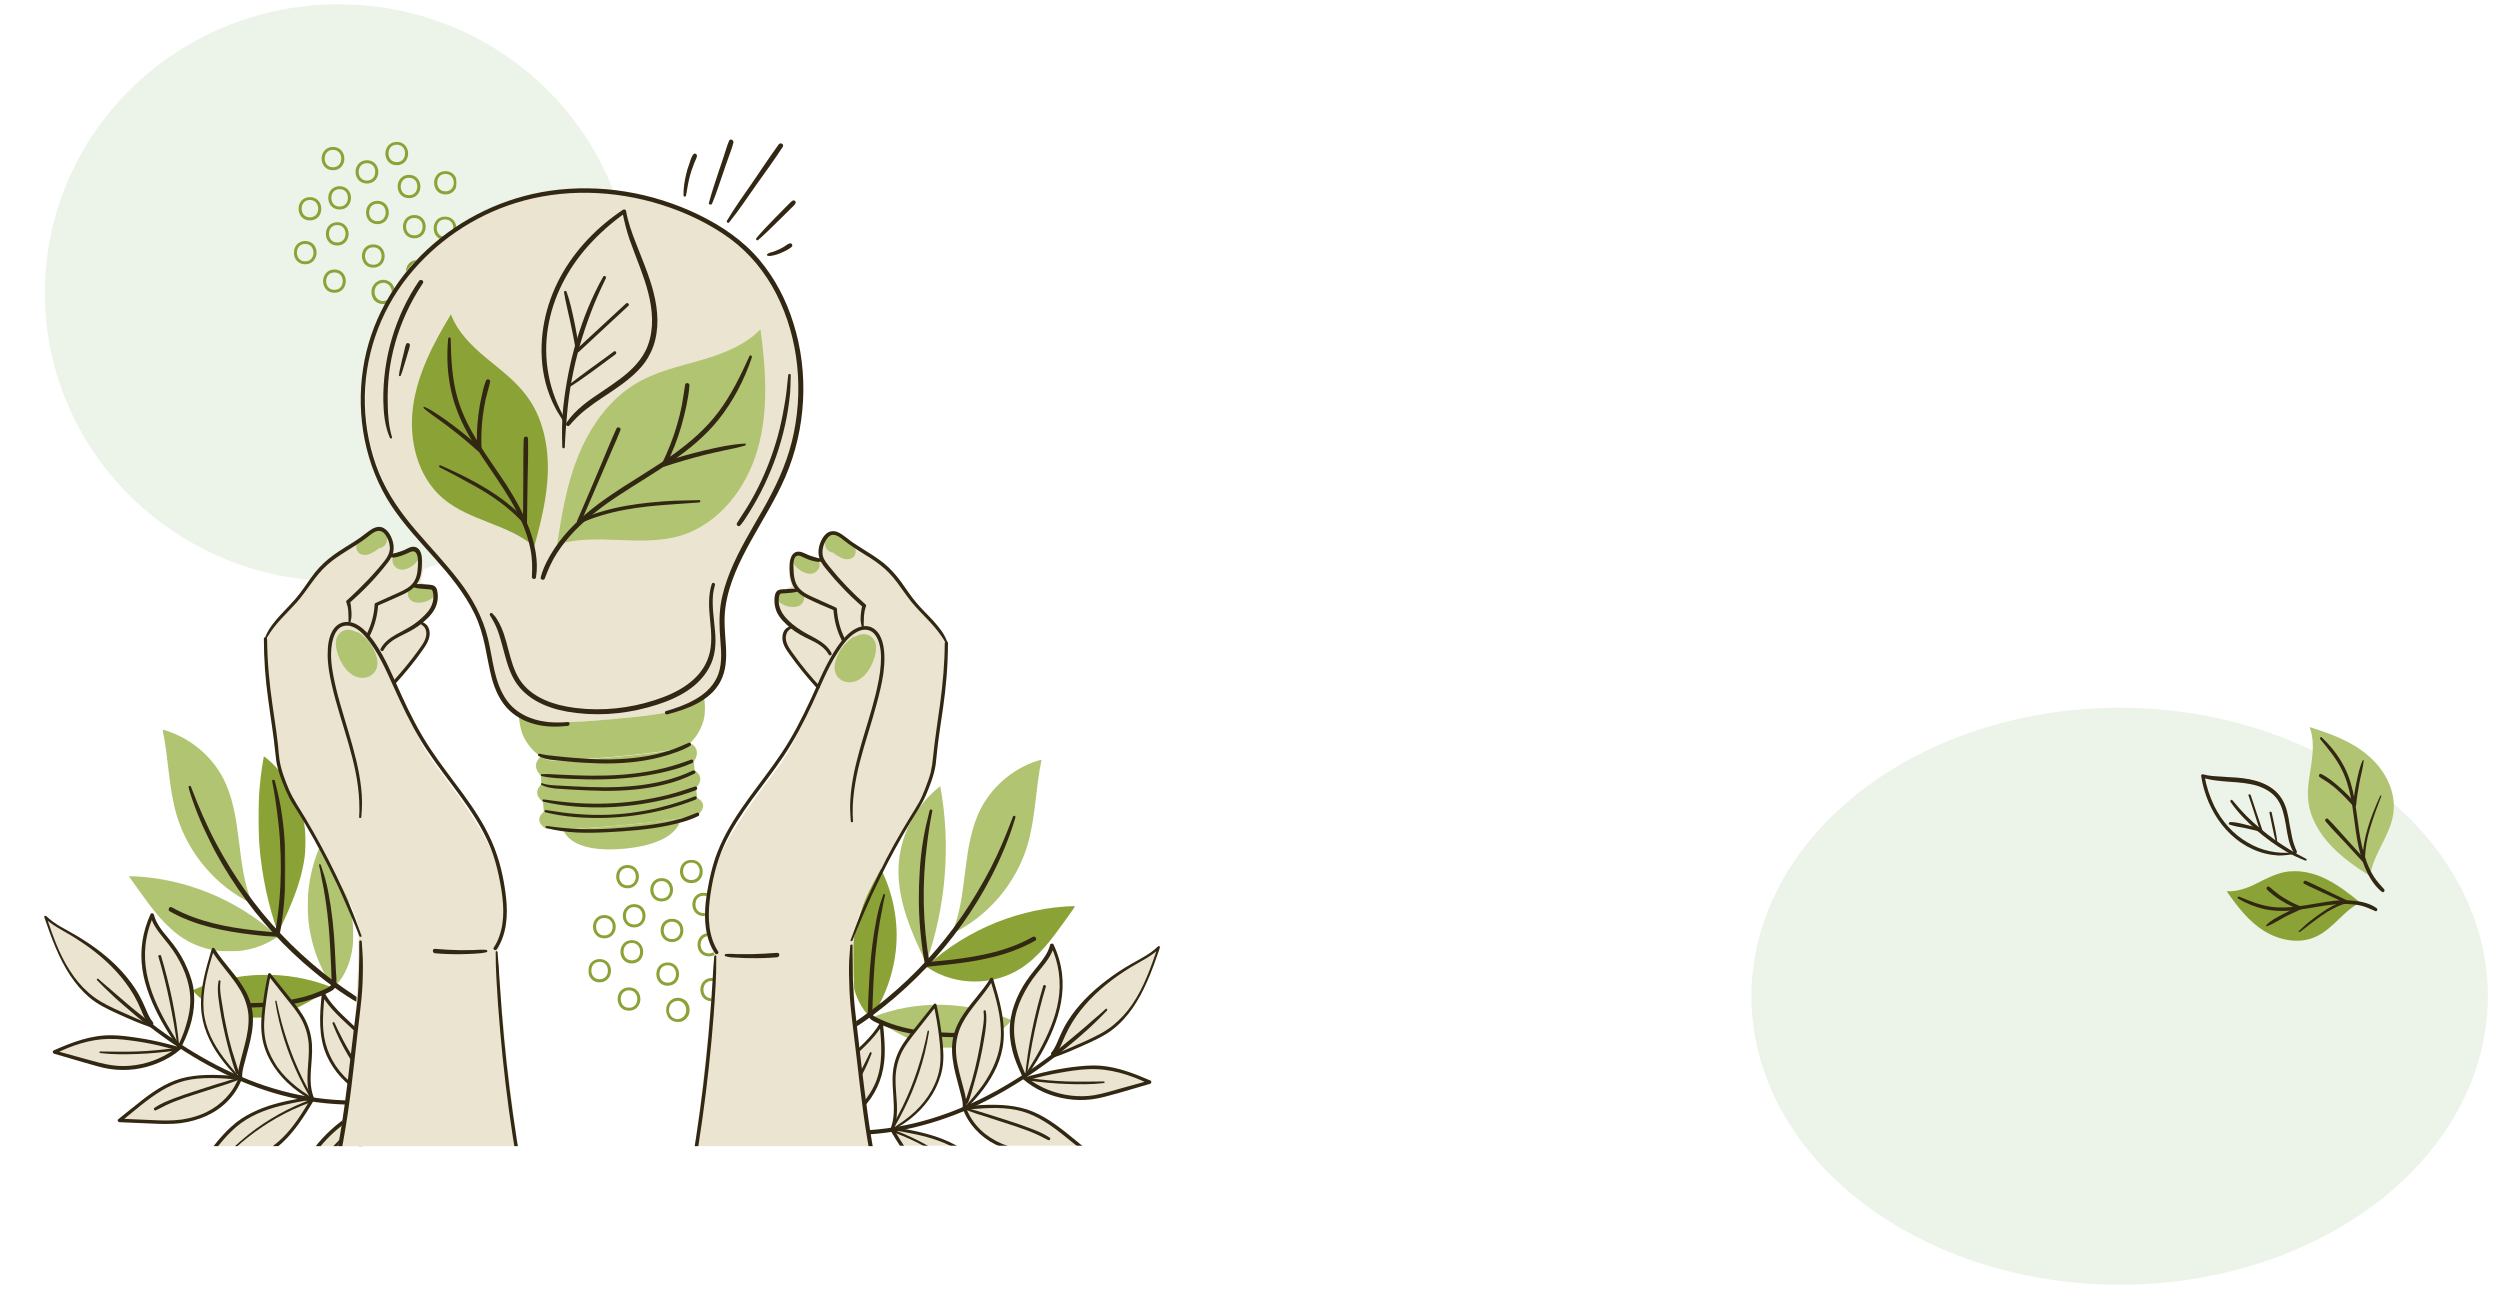 <?xml version="1.0" encoding="utf-8"?>
<!-- Generator: Adobe Illustrator 25.2.0, SVG Export Plug-In . SVG Version: 6.00 Build 0)  -->
<svg version="1.1" id="Layer_1" xmlns="http://www.w3.org/2000/svg" xmlns:xlink="http://www.w3.org/1999/xlink" x="0px" y="0px"
	 viewBox="0 0 1693.1 874.3" style="enable-background:new 0 0 1693.1 874.3;" xml:space="preserve">
<style type="text/css">
	.st0{fill:#9DC28C;fill-opacity:0.19;}
	.st1{clip-path:url(#SVGID_2_);}
	.st2{fill:#FFFFFF;filter:url(#Adobe_OpacityMaskFilter);}
	.st3{mask:url(#mask0_0_1_1_);}
	.st4{fill:#8BA236;}
	.st5{fill:#FFFFFF;filter:url(#Adobe_OpacityMaskFilter_1_);}
	.st6{mask:url(#mask1_0_1_1_);}
	.st7{fill:#FFFFFF;filter:url(#Adobe_OpacityMaskFilter_2_);}
	.st8{mask:url(#mask2_0_1_1_);}
	.st9{fill:#B1C471;}
	.st10{fill:#312712;}
	.st11{fill:#FFFFFF;filter:url(#Adobe_OpacityMaskFilter_3_);}
	.st12{mask:url(#mask3_0_1_1_);}
	.st13{fill:#EBE4D1;}
	.st14{fill:#FFFFFF;filter:url(#Adobe_OpacityMaskFilter_4_);}
	.st15{mask:url(#mask4_0_1_1_);}
	.st16{fill:#FFFFFF;filter:url(#Adobe_OpacityMaskFilter_5_);}
	.st17{mask:url(#mask5_0_1_1_);}
	.st18{fill:#FFFFFF;filter:url(#Adobe_OpacityMaskFilter_6_);}
	.st19{mask:url(#mask6_0_1_1_);}
	.st20{fill:#FFFFFF;filter:url(#Adobe_OpacityMaskFilter_7_);}
	.st21{mask:url(#mask7_0_1_1_);}
	.st22{fill:#FFFFFF;filter:url(#Adobe_OpacityMaskFilter_8_);}
	.st23{mask:url(#mask8_0_1_1_);}
	.st24{fill:#FFFFFF;filter:url(#Adobe_OpacityMaskFilter_9_);}
	.st25{mask:url(#mask9_0_1_1_);}
	.st26{fill:#FFFFFF;filter:url(#Adobe_OpacityMaskFilter_10_);}
	.st27{mask:url(#mask10_0_1_1_);}
</style>
<ellipse class="st0" cx="229.3" cy="198.3" rx="198.9" ry="195.4"/>
<ellipse class="st0" cx="1435.5" cy="674.7" rx="249.4" ry="195.4"/>
<g>
	<g>
		<defs>
			<rect id="SVGID_1_" x="-0.4" y="49.3" width="787.3" height="726.9"/>
		</defs>
		<clipPath id="SVGID_2_">
			<use xlink:href="#SVGID_1_"  style="overflow:visible;"/>
		</clipPath>
		<g class="st1">
			<defs>
				<filter id="Adobe_OpacityMaskFilter" filterUnits="userSpaceOnUse" x="199" y="96" width="110.4" height="110">
					<feColorMatrix  type="matrix" values="1 0 0 0 0  0 1 0 0 0  0 0 1 0 0  0 0 0 1 0"/>
				</filter>
			</defs>
			<mask maskUnits="userSpaceOnUse" x="199" y="96" width="110.4" height="110" id="mask0_0_1_1_">
				<path class="st2" d="M1374.1,3.1H-0.4v773.1h1374.5V3.1z"/>
			</mask>
			<g class="st3">
				<path class="st4" d="M255.6,151.8c-5.1,0-7.7-4-7.7-7.9c0-4,2.7-7.9,7.7-7.9c5.1,0,7.7,4,7.7,7.9
					C263.3,147.9,260.7,151.8,255.6,151.8z M255.6,138c-3.9,0-5.6,3-5.6,5.9s1.7,5.9,5.6,5.9c3.9,0,5.6-3,5.6-5.9
					S259.5,138,255.6,138z"/>
				<path class="st4" d="M252.8,181.3c-5.1,0-7.7-4-7.7-7.9c0-2.1,0.7-4,1.9-5.4c1.4-1.6,3.5-2.5,5.8-2.5c5.1,0,7.7,4,7.7,7.9
					c0,2.1-0.7,4-1.9,5.4C257.1,180.4,255.1,181.3,252.8,181.3z M252.8,167.5c-3.9,0-5.6,3-5.6,5.9c0,2.8,1.7,5.9,5.6,5.9
					c3.9,0,5.6-3,5.6-5.9C258.4,170.6,256.7,167.5,252.8,167.5z"/>
				<path class="st4" d="M280.6,161.4c-5.1,0-7.7-4-7.7-7.9s2.7-7.9,7.7-7.9c5.1,0,7.7,4,7.7,7.9S285.7,161.4,280.6,161.4z
					 M280.6,147.6c-3.9,0-5.6,3-5.6,5.9c0,2.8,1.7,5.9,5.6,5.9c1.7,0,3.2-0.6,4.2-1.8c0.9-1,1.4-2.5,1.4-4.1
					C286.3,150.7,284.5,147.6,280.6,147.6z"/>
				<path class="st4" d="M277,134.2c-5.1,0-7.7-4-7.7-7.9c0-4,2.7-7.9,7.7-7.9c5.1,0,7.7,4,7.7,7.9
					C284.8,130.2,282.1,134.2,277,134.2z M277,120.4c-3.9,0-5.6,3-5.6,5.9c0,2.8,1.7,5.9,5.6,5.9s5.6-3,5.6-5.9
					C282.7,123.4,280.9,120.4,277,120.4z"/>
				<path class="st4" d="M248.5,124.3c-5.1,0-7.7-4-7.7-7.9c0-4,2.7-7.9,7.7-7.9c5.1,0,7.7,4,7.7,7.9
					C256.3,120.3,253.6,124.3,248.5,124.3z M248.5,110.5c-3.9,0-5.6,3-5.6,5.9c0,2.8,1.7,5.9,5.6,5.9c1.7,0,3.2-0.6,4.2-1.8
					c0.9-1,1.4-2.5,1.4-4.1C254.2,113.6,252.4,110.5,248.5,110.5z"/>
				<path class="st4" d="M230,141.9c-5.1,0-7.7-4-7.7-7.9c0-4,2.7-7.9,7.7-7.9c5.1,0,7.7,4,7.7,7.9
					C237.7,137.9,235.1,141.9,230,141.9z M230,128.1c-3.9,0-5.6,3-5.6,5.9s1.7,5.9,5.6,5.9c1.7,0,3.2-0.6,4.2-1.8
					c0.9-1,1.4-2.5,1.4-4.1C235.7,131.1,233.9,128.1,230,128.1z"/>
				<path class="st4" d="M228.4,166.3c-5.1,0-7.7-4-7.7-7.9c0-4,2.7-7.9,7.7-7.9c5.1,0,7.7,4,7.7,7.9
					C236.1,162.3,233.4,166.3,228.4,166.3z M228.4,152.4c-3.9,0-5.6,3-5.6,5.9s1.7,5.9,5.6,5.9c1.7,0,3.2-0.6,4.2-1.8
					c0.9-1,1.4-2.5,1.4-4.1C234,155.5,232.3,152.4,228.4,152.4z"/>
				<path class="st4" d="M226.5,198.3c-5.1,0-7.7-4-7.7-7.9s2.7-7.9,7.7-7.9c5.1,0,7.7,4,7.7,7.9S231.5,198.3,226.5,198.3z
					 M226.5,184.5c-3.9,0-5.6,3-5.6,5.9s1.7,5.9,5.6,5.9c3.9,0,5.6-3,5.6-5.9S230.4,184.5,226.5,184.5z"/>
				<path class="st4" d="M259.2,206c-1.1,0-2.1-0.3-2.9-0.7c-0.9-0.3-1.7-0.9-2.5-1.6c-0.8-0.7-1.3-1.6-1.6-2.6
					c-0.4-0.9-0.7-1.9-0.6-3v-0.6c0-1.5,0.3-2.8,1.1-4l1.1-1.5c1-1,2.2-1.7,3.5-2.2l2-0.3c1.2-0.1,2.3,0.2,3.3,0.7
					c0.9,0.3,1.7,0.9,2.5,1.6c0.7,0.7,1.3,1.6,1.6,2.5c0.5,0.9,0.7,2,0.7,3.1v0.6c0,1.5-0.3,2.8-1.1,4l-1.1,1.5
					c-1,1-2.2,1.7-3.6,2.2l-2,0.3C259.5,206,259.4,206,259.2,206z M259.7,191.5c-0.1,0-0.1,0-0.2,0l-1.7,0.3
					c-0.9,0.3-1.7,0.8-2.5,1.5l-0.9,1.3c-0.4,0.8-0.7,1.8-0.7,2.8v0.6c0,0.8,0.1,1.6,0.5,2.2c0.3,0.9,0.7,1.5,1.2,2
					c0.6,0.6,1.1,0.9,1.8,1.2c0.9,0.4,1.6,0.6,2.3,0.5l1.7-0.3c0.9-0.3,1.7-0.8,2.5-1.5l0.9-1.3c0.4-0.8,0.7-1.8,0.7-2.8v-0.6
					c0-0.8-0.1-1.6-0.5-2.2l-0.1-0.2c-0.3-0.7-0.6-1.3-1.1-1.8c-0.6-0.6-1.1-0.9-1.8-1.2C261.1,191.6,260.4,191.5,259.7,191.5z"/>
				<path class="st4" d="M282.6,191.9c-5.1,0-7.7-4-7.7-7.9c0-4,2.7-7.9,7.7-7.9c5.1,0,7.7,4,7.7,7.9
					C290.2,187.9,287.6,191.9,282.6,191.9z M282.6,178.1c-3.9,0-5.6,3-5.6,5.9c0,2.8,1.7,5.9,5.6,5.9s5.6-3,5.6-5.9
					C288.2,181.1,286.4,178.1,282.6,178.1z"/>
				<path class="st4" d="M301.4,162.5c-5.1,0-7.7-4-7.7-7.9c0-4,2.7-7.9,7.7-7.9c5.1,0,7.7,4,7.7,7.9
					C309.1,158.4,306.5,162.5,301.4,162.5z M301.4,148.6c-3.9,0-5.6,3-5.6,5.9s1.7,5.9,5.6,5.9c1.7,0,3.2-0.6,4.2-1.8
					c0.9-1,1.4-2.5,1.4-4.1C307.1,151.7,305.3,148.6,301.4,148.6z"/>
				<path class="st4" d="M301.7,131.7c-5.1,0-7.7-4-7.7-7.9c0-4,2.7-7.9,7.7-7.9c5.1,0,7.7,4,7.7,7.9
					C309.4,127.7,306.8,131.7,301.7,131.7z M301.7,117.8c-3.9,0-5.6,3-5.6,5.9s1.7,5.9,5.6,5.9c1.7,0,3.2-0.6,4.2-1.8
					c0.9-1,1.4-2.5,1.4-4.1C307.3,120.9,305.6,117.8,301.7,117.8z"/>
				<path class="st4" d="M268.7,111.9c-5.1,0-7.7-4-7.7-7.9s2.7-7.9,7.7-7.9c5.1,0,7.7,4,7.7,7.9
					C276.4,107.8,273.8,111.9,268.7,111.9z M268.7,98c-3.9,0-5.6,3-5.6,5.9c0,2.8,1.7,5.9,5.6,5.9s5.6-3,5.6-5.9
					C274.4,101.1,272.6,98,268.7,98z"/>
				<path class="st4" d="M225.5,115.3c-5.1,0-7.7-4-7.7-7.9s2.7-7.9,7.7-7.9c5.1,0,7.7,4,7.7,7.9
					C233.3,111.3,230.6,115.3,225.5,115.3z M225.5,101.5c-3.9,0-5.6,3-5.6,5.9s1.7,5.9,5.6,5.9c1.7,0,3.2-0.6,4.2-1.8
					c0.9-1,1.4-2.5,1.4-4.1C231.2,104.6,229.4,101.5,225.5,101.5z"/>
				<path class="st4" d="M209.9,149.3c-5.1,0-7.7-4-7.7-7.9c0-4,2.7-7.9,7.7-7.9c5.1,0,7.7,4,7.7,7.9c0,2.1-0.7,4-1.9,5.4
					C214.2,148.4,212.2,149.3,209.9,149.3z M209.9,135.4c-3.9,0-5.6,3-5.6,5.9s1.7,5.9,5.6,5.9s5.6-3,5.6-5.9
					C215.5,138.5,213.7,135.4,209.9,135.4z"/>
				<path class="st4" d="M206.7,179c-5.1,0-7.7-4-7.7-7.9s2.7-7.9,7.7-7.9c5.1,0,7.7,4,7.7,7.9S211.7,179,206.7,179z M206.7,165.2
					c-3.9,0-5.6,3-5.6,5.9s1.7,5.9,5.6,5.9c1.7,0,3.2-0.6,4.2-1.8c0.9-1,1.4-2.5,1.4-4.1C212.3,168.3,210.6,165.2,206.7,165.2z"/>
			</g>
			<defs>
				<filter id="Adobe_OpacityMaskFilter_1_" filterUnits="userSpaceOnUse" x="398.4" y="582.2" width="110.4" height="110.1">
					<feColorMatrix  type="matrix" values="1 0 0 0 0  0 1 0 0 0  0 0 1 0 0  0 0 0 1 0"/>
				</filter>
			</defs>
			<mask maskUnits="userSpaceOnUse" x="398.4" y="582.2" width="110.4" height="110.1" id="mask1_0_1_1_">
				<path class="st5" d="M1374.1,3.1H-0.4v773.1h1374.5V3.1z"/>
			</mask>
			<g class="st6">
				<path class="st4" d="M455.1,638c-5.1,0-7.7-4-7.7-7.9c0-2.1,0.7-4,1.9-5.4c1.4-1.6,3.5-2.5,5.8-2.5c5.1,0,7.7,4,7.7,7.9
					C462.8,634.1,460.2,638,455.1,638z M455.1,624.2c-3.9,0-5.6,3-5.6,5.9c0,2.8,1.7,5.9,5.6,5.9c3.9,0,5.6-3,5.6-5.9
					C460.8,627.3,459,624.2,455.1,624.2z"/>
				<path class="st4" d="M452.2,667.6c-5.1,0-7.7-4-7.7-7.9c0-2.1,0.7-4,1.9-5.4c1.4-1.6,3.5-2.5,5.8-2.5c5.1,0,7.7,4,7.7,7.9
					c0,2.1-0.7,4-1.9,5.4C456.6,666.6,454.6,667.6,452.2,667.6z M452.2,653.7c-3.9,0-5.6,3-5.6,5.9c0,2.8,1.7,5.9,5.6,5.9
					s5.6-3,5.6-5.9C457.8,656.8,456.1,653.7,452.2,653.7z"/>
				<path class="st4" d="M480.1,647.7c-5.1,0-7.7-4-7.7-7.9s2.7-7.9,7.7-7.9c5.1,0,7.7,4,7.7,7.9
					C487.8,643.7,485.1,647.7,480.1,647.7z M480.1,633.9c-3.9,0-5.6,3-5.6,5.9s1.7,5.9,5.6,5.9c1.7,0,3.2-0.6,4.2-1.8
					c0.9-1,1.4-2.5,1.4-4.1C485.7,636.9,484,633.9,480.1,633.9z"/>
				<path class="st4" d="M476.6,620.4c-5.1,0-7.7-4-7.7-7.9c0-4,2.7-7.9,7.7-7.9c5.1,0,7.7,4,7.7,7.9
					C484.3,616.5,481.6,620.4,476.6,620.4z M476.6,606.6c-3.9,0-5.6,3-5.6,5.9s1.7,5.9,5.6,5.9s5.6-3,5.6-5.9
					C482.2,609.7,480.5,606.6,476.6,606.6z"/>
				<path class="st4" d="M448.1,610.5c-5.1,0-7.7-4-7.7-7.9s2.7-7.9,7.7-7.9c5.1,0,7.7,4,7.7,7.9S453.1,610.5,448.1,610.5z
					 M448.1,596.7c-3.9,0-5.6,3-5.6,5.9c0,2.8,1.7,5.9,5.6,5.9s5.6-3,5.6-5.9C453.7,599.8,452,596.7,448.1,596.7z"/>
				<path class="st4" d="M429.5,628.1c-5.1,0-7.7-4-7.7-7.9s2.7-7.9,7.7-7.9c5.1,0,7.7,4,7.7,7.9S434.5,628.1,429.5,628.1z
					 M429.5,614.3c-3.9,0-5.6,3-5.6,5.9s1.7,5.9,5.6,5.9c3.9,0,5.6-3,5.6-5.9C435.1,617.4,433.4,614.3,429.5,614.3z"/>
				<path class="st4" d="M427.9,652.5c-5.1,0-7.7-4-7.7-7.9c0-4,2.7-7.9,7.7-7.9c5.1,0,7.7,4,7.7,7.9
					C435.6,648.5,433,652.5,427.9,652.5z M427.9,638.6c-3.9,0-5.6,3-5.6,5.9c0,2.8,1.7,5.9,5.6,5.9c1.7,0,3.2-0.6,4.2-1.8
					c0.9-1,1.4-2.5,1.4-4.1C433.6,641.7,431.8,638.6,427.9,638.6z"/>
				<path class="st4" d="M426,684.5c-5.1,0-7.7-4-7.7-7.9c0-2.1,0.7-4,1.9-5.4c1.4-1.6,3.5-2.5,5.8-2.5c5.1,0,7.7,4,7.7,7.9
					C433.7,680.5,431,684.5,426,684.5z M426,670.7c-3.9,0-5.6,3-5.6,5.9c0,2.8,1.7,5.9,5.6,5.9s5.6-3,5.6-5.9
					C431.6,673.7,429.9,670.7,426,670.7z"/>
				<path class="st4" d="M458.8,692.2c-1.1,0-2.1-0.3-2.9-0.7c-0.9-0.3-1.7-0.9-2.5-1.6c-0.8-0.7-1.3-1.6-1.6-2.6
					c-0.4-0.9-0.7-1.9-0.6-3v-0.6c0-1.5,0.3-2.8,1.1-4l1.1-1.5c1-1,2.2-1.7,3.5-2.2l2.1-0.3c1.1,0,2.2,0.2,3.2,0.7
					c0.9,0.3,1.7,0.9,2.5,1.6c0.7,0.7,1.3,1.6,1.6,2.5c0.5,0.9,0.7,2,0.7,3.1v0.6c0,1.5-0.3,2.8-1.1,4l-1.1,1.6
					c-1,1-2.2,1.7-3.5,2.2l-2,0.3C459,692.2,458.9,692.2,458.8,692.2z M459.1,677.8c-0.1,0-0.1,0-0.2,0l-1.7,0.3
					c-0.9,0.3-1.7,0.8-2.5,1.5l-0.9,1.3c-0.4,0.8-0.7,1.8-0.7,2.8v0.6c0,0.8,0.1,1.6,0.5,2.2c0.3,0.9,0.7,1.5,1.2,2
					c0.6,0.6,1.1,0.9,1.8,1.2c0.9,0.4,1.6,0.6,2.3,0.5l1.7-0.3c0.9-0.3,1.7-0.8,2.5-1.5l0.9-1.3c0.4-0.8,0.7-1.8,0.7-2.8v-0.6
					c0-0.8-0.1-1.6-0.5-2.2l-0.1-0.2c-0.3-0.7-0.6-1.3-1.1-1.8c-0.6-0.6-1.1-0.9-1.8-1.2C460.5,677.8,459.9,677.8,459.1,677.8z"/>
				<path class="st4" d="M482,678.1c-5.1,0-7.7-4-7.7-7.9s2.7-7.9,7.7-7.9c5.1,0,7.7,4,7.7,7.9S487,678.1,482,678.1z M482,664.3
					c-3.9,0-5.6,3-5.6,5.9s1.7,5.9,5.6,5.9s5.6-3,5.6-5.9S485.9,664.3,482,664.3z"/>
				<path class="st4" d="M500.9,648.7c-5.1,0-7.7-4-7.7-7.9c0-4,2.7-7.9,7.7-7.9c5.1,0,7.7,4,7.7,7.9
					C508.6,644.6,505.9,648.7,500.9,648.7z M500.9,634.8c-3.9,0-5.6,3-5.6,5.9c0,2.8,1.7,5.9,5.6,5.9c1.7,0,3.2-0.6,4.2-1.8
					c0.9-1,1.4-2.5,1.4-4.1C506.5,637.9,504.8,634.8,500.9,634.8z"/>
				<path class="st4" d="M501.2,617.9c-5.1,0-7.7-4-7.7-7.9c0-4,2.7-7.9,7.7-7.9c5.1,0,7.7,4,7.7,7.9
					C509,613.9,506.3,617.9,501.2,617.9z M501.2,604.1c-3.9,0-5.6,3-5.6,5.9s1.7,5.9,5.6,5.9c1.7,0,3.2-0.6,4.2-1.8
					c0.9-1,1.4-2.5,1.4-4.1C506.9,607.1,505.1,604.1,501.2,604.1z"/>
				<path class="st4" d="M468.2,598.1c-5.1,0-7.7-4-7.7-7.9c0-2.1,0.7-4,1.9-5.4c1.4-1.6,3.5-2.5,5.8-2.5c5.1,0,7.7,4,7.7,7.9
					C476,594.1,473.3,598.1,468.2,598.1z M468.2,584.2c-3.9,0-5.6,3-5.6,5.9s1.7,5.9,5.6,5.9s5.6-3,5.6-5.9
					C473.9,587.3,472.1,584.2,468.2,584.2z"/>
				<path class="st4" d="M425,601.6c-5.1,0-7.7-4-7.7-7.9c0-4,2.7-7.9,7.7-7.9c5.1,0,7.7,4,7.7,7.9C432.7,597.5,430,601.6,425,601.6
					z M425,587.8c-3.9,0-5.6,3-5.6,5.9c0,2.8,1.7,5.9,5.6,5.9c1.7,0,3.2-0.6,4.2-1.8c0.9-1,1.4-2.5,1.4-4.1
					C430.6,590.8,428.9,587.8,425,587.8z"/>
				<path class="st4" d="M409.3,635.5c-5.1,0-7.7-4-7.7-7.9s2.7-7.9,7.7-7.9c5.1,0,7.7,4,7.7,7.9C417,631.5,414.4,635.5,409.3,635.5
					z M409.3,621.7c-3.9,0-5.6,3-5.6,5.9s1.7,5.9,5.6,5.9c1.7,0,3.2-0.6,4.2-1.8c0.9-1,1.4-2.5,1.4-4.1
					C415,624.7,413.2,621.7,409.3,621.7z"/>
				<path class="st4" d="M406.1,665.3c-5.1,0-7.7-4-7.7-7.9c0-4,2.7-7.9,7.7-7.9c5.1,0,7.7,4,7.7,7.9
					C413.8,661.3,411.1,665.3,406.1,665.3z M406.1,651.4c-3.9,0-5.6,3-5.6,5.9s1.7,5.9,5.6,5.9c1.7,0,3.2-0.6,4.2-1.8
					c0.9-1,1.4-2.5,1.4-4.1C411.7,654.5,410,651.4,406.1,651.4z"/>
			</g>
			<defs>
				<filter id="Adobe_OpacityMaskFilter_2_" filterUnits="userSpaceOnUse" x="565.6" y="514.4" width="162.6" height="195.5">
					<feColorMatrix  type="matrix" values="1 0 0 0 0  0 1 0 0 0  0 0 1 0 0  0 0 0 1 0"/>
				</filter>
			</defs>
			<mask maskUnits="userSpaceOnUse" x="565.6" y="514.4" width="162.6" height="195.5" id="mask2_0_1_1_">
				<path class="st7" d="M1374.1,3.1H-0.4v773.1h1374.5V3.1z"/>
			</mask>
			<g class="st8">
				<path class="st9" d="M705.4,514.4c-4.1,19.3-4,39.5-9.7,58.5c-7.8,25.6-26.7,47.8-50.9,59.4l-0.1-0.2
					c11.3-26.9,6.3-58.9,19.7-84.8C672.8,531.4,687.9,519.1,705.4,514.4z"/>
				<path class="st9" d="M685.2,691c-11.9,13.4-30.6,20.5-48.4,18.6c-16.9-1.9-31.9-11.3-46.2-20.6
					C620.7,676.9,655.7,677.7,685.2,691z"/>
				<path class="st4" d="M628.1,653.8c27.2-24.7,63.4-39.3,100.2-40.2c-2.5,3.5-4.9,6.8-7.3,10.3c-8.6,12-17.6,24.3-30.1,32.2
					c-18.6,11.7-44,11.5-62.3-0.6l-2-0.9c0.3-0.8,0.5-1.6,0.8-2.2c0.2,0.4,0.3,0.8,0.6,1.2L628.1,653.8z"/>
				<path class="st9" d="M636.8,532.4c7.3,39.9,3.9,81.6-9.6,119.8c-9.7-20.3-19.3-41.6-18.7-64.1
					C609.1,566.5,619.7,545.6,636.8,532.4z"/>
				<path class="st4" d="M589.9,689.5c-9.2-8.7-13.3-21.7-13.6-34.4c-0.3-12.6,2.8-25.1,6.6-37.1c3.7-12,7.9-24.1,9.8-36.6
					c10,16.5,15.1,35.9,14.5,55.2C606.5,655.4,600.5,674,589.9,689.5L589.9,689.5z"/>
				<path class="st10" d="M567,702.5c11.6-5.4,22.2-13.3,32.1-21.2c9.9-7.9,19.3-16.6,28.1-25.8c17.6-18.6,32.7-39.5,44.4-62.3
					c6.5-12.7,12.1-26,16.1-39.6c0.3-1.1-1.4-1.6-1.7-0.5c-4.5,12-9.3,23.7-15.2,35.1c-5.8,11.1-12.3,22-19.4,32.4
					c-14.3,20.7-31.5,39.5-50.9,55.5c-5.4,4.5-11.1,8.7-16.8,12.8c-5.9,4.1-11.9,8-17.7,12.2C565.1,701.6,565.9,703.1,567,702.5z"/>
				<path class="st10" d="M629.6,548.8c-1.7,6.7-3.3,13.4-4.4,20.2c-1.1,6.8-1.9,13.6-2.3,20.5c-0.9,13.6-0.9,27.4,0.4,41
					c0.7,7.8,1.7,15.5,3.2,23.1c0.1,0.6,0.9,1.2,1.6,1.1c19.5-2,39.4-3.8,57.9-10.7c5.2-1.9,10.2-4.2,15-6.9
					c1.7-0.9,0.2-3.6-1.6-2.6c-16.8,9.6-36.1,13.2-55.2,15.5c-5.4,0.6-10.8,1.1-16.2,1.6c0.5,0.3,1,0.8,1.6,1.1
					c-4.7-26.7-5.3-54-1.8-80.8c0.9-7.6,2.1-15.3,3.6-22.8C631.5,548.2,629.9,547.8,629.6,548.8z"/>
				<path class="st10" d="M598.2,605.9c-0.9,2.8-2,5.5-2.7,8.3c-0.7,2.8-1.4,5.5-1.9,8.3c-1.1,5.5-2,11.1-2.7,16.7
					c-1.5,11.4-2.2,22.8-2.7,34.3c-0.1,2.8-0.3,5.7-0.3,8.5c-0.1,2.3-0.5,5,0.8,7.1s4,3,6,4c2.2,1,4.6,2,6.9,2.8
					c9.8,3.5,20.2,5.3,30.6,6c5.8,0.4,11.7,0.6,17.4,0.5c6,0,12,0,17.9-0.4c1.8-0.1,1.8-2.8,0-2.8c-5.1,0-10.1,0.3-15.2,0.3
					c-5.1,0.1-10.2,0-15.3-0.3c-9.9-0.5-19.9-1.7-29.5-4.6c-4.7-1.4-9.3-3.2-13.7-5.4c-0.9-0.4-2.1-0.9-2.7-1.9
					c-0.5-0.9-0.4-2.2-0.3-3.2c0.1-2.8,0.3-5.5,0.3-8.3c0.4-11.1,1-22.1,2.2-33.1c0.6-6,1.5-12.1,2.5-18.1c0.5-3,1.1-6,1.7-9.1
					c0.6-3.1,1.1-6.2,1.9-9.3C599.7,605.5,598.5,605.1,598.2,605.9z"/>
			</g>
			<defs>
				<filter id="Adobe_OpacityMaskFilter_3_" filterUnits="userSpaceOnUse" x="527.6" y="638.8" width="258.1" height="184.8">
					<feColorMatrix  type="matrix" values="1 0 0 0 0  0 1 0 0 0  0 0 1 0 0  0 0 0 1 0"/>
				</filter>
			</defs>
			<mask maskUnits="userSpaceOnUse" x="527.6" y="638.8" width="258.1" height="184.8" id="mask3_0_1_1_">
				<path class="st11" d="M1374.1,3.1H-0.4v773.1h1374.5V3.1z"/>
			</mask>
			<g class="st12">
				<path class="st13" d="M737.6,704.9c4.3-2,8.6-4.1,12.6-6.7c9.4-6.3,16.6-15.5,21.9-25.5c5.4-9.9,9.2-20.7,12.9-31.4
					c-4.5,4.5-10.2,7.4-15.7,10.5c-20.9,11.9-40.5,28.1-50,50.2c-1.7,4.1-3.2,8.3-6.1,11.6l0.6,1.5
					C721.9,711.9,729.8,708.5,737.6,704.9z"/>
				<path class="st13" d="M713.3,780.1c7.2-0.3,14.4-0.6,21.6-0.9c-3.5-2.8-7-5.7-10.5-8.5c-8.5-6.9-17.3-13.9-27.6-17.6
					c-13.6-5-28.6-3.8-43.1-2.6c11.1-11.6,21.2-24.8,24.3-40.5c2.9-15.6-1.7-31.6-6.3-46.8c-7.9,13.2-21.1,23.7-24.6,38.7
					c-3.2,13.7,2.4,27.6,5.5,41.4c0.5,2.4,1,4.8,0.6,7.3c3.1,8.7,9.5,16.1,17.4,21.2c7.9,5,17.1,7.8,26.3,8.5
					C702.3,780.5,707.8,780.2,713.3,780.1z"/>
				<path class="st13" d="M553.9,765.3c2,9.7,10.3,20.2,15.7,28.4c3.5,5.3,6.9,10.5,11.2,15.1c4.3,4.6,9.7,8.4,15.7,10
					c5.9,1.6,12.3,1.2,17.9,3.7C606.1,795.4,581.1,773.4,553.9,765.3z"/>
				<path class="st13" d="M596.9,693.6c-5.1,9-13,15.8-20.5,22.9c-7.5,7.1-14.9,14.9-18.1,24.6c-2.6,7.7-4.6,16.2-4.3,24.3
					c20.5-3,38.4-19.6,42.8-39.9C599,715.1,598,704.2,596.9,693.6z"/>
				<path class="st13" d="M685.9,689.8c-2.2,13.5,2.1,27.2,8.2,39.5c10.3-15,20.7-33.8,23.7-51.7c2.1-12.7,0.3-26-5.3-37.6
					c-1.6,7.5-7.5,13.3-12.3,19.4c-4.3,5.4-7.9,11.5-10.5,18C687.9,681.3,686.6,685.5,685.9,689.8z"/>
				<path class="st13" d="M639.8,803.1c5.4,2.1,11.3,2.3,17.1,2.4c6.3,0.1,12.6,0,18.9-0.4c-6.7-9.2-13.7-18.6-23-25.2
					c-13.7-9.8-31-13-47.7-15.9c-0.3,0.3-0.7,0.4-1.1,0.6c6.8,11.3,14.2,23.4,24.6,31.6C632,799,635.7,801.6,639.8,803.1z"/>
				<path class="st13" d="M604.3,763.9c0.3,0,0.5,0.1,0.8,0.2c7.9-4.5,15.1-10.2,20.9-17.2c6-7.3,10.3-16.1,11.5-25.6
					c0.7-5.4,0.3-10.9-0.3-16.2c-0.9-8.3-2.2-16.6-4-24.7c-5,6.3-10.1,12.7-15.1,19c-2.4,3-4.8,6-6.8,9.4c-3.3,5.4-5.3,11.7-5.8,18
					C604.5,739.2,608.8,752.4,604.3,763.9z"/>
				<path class="st13" d="M753.7,739.8c8.3-2.3,16.7-4.7,25-7.1c-11.7-5.5-24.3-10-37.2-10.2c-4.4-0.1-8.8,0.3-13.1,0.9
					c-10.9,1.4-21.8,3.6-32.3,6.6c-0.4,0.1-0.9,0.3-1.2,0.1c-0.3-0.2-0.5-0.5-0.8-0.9c-0.1,0.2-0.3,0.3-0.3,0.5
					c13.4,11.1,31.7,15.9,48.8,12.8C746.2,741.9,749.9,740.8,753.7,739.8z"/>
				<path class="st10" d="M748.8,683.3c-2.8,2.7-5.9,5.2-8.8,7.7c-2.9,2.6-5.9,5.2-8.9,7.7c-6,5-12,10.1-18.2,14.9
					c-12.3,9.5-25.3,18.1-39,25.6c-13.9,7.6-28.4,13.9-43.6,18.5c-15.5,4.7-31.5,7.4-47.7,8c-16.1,0.5-32.2-1.2-47.7-5.6
					c-1.9-0.5-3.8-1.1-5.6-1.7c-1.7-0.6-2.4,2.2-0.8,2.7c15.5,5.1,31.7,7.5,47.9,7.5c16.3,0.1,32.6-2.2,48.4-6.5
					c15.5-4.1,30.5-10.1,44.8-17.5c14-7.3,27.3-15.8,40-25.2c6.4-4.7,12.5-9.7,18.6-14.8c6-5.1,11.9-10.4,17.4-16
					c1.4-1.5,2.8-2.8,4.1-4.2C750.3,683.6,749.4,682.7,748.8,683.3z"/>
				<path class="st10" d="M712.9,716.4c7.3-2.4,14.3-5.5,21.2-8.6c6.6-3,13.5-6,19.3-10.5c10.7-8.2,18-20.1,23.3-32.2
					c3.5-7.6,6.1-15.5,8.9-23.4c0.3-0.8-0.8-1.3-1.3-0.8c-5.3,5.2-12,8.4-18.3,12c-5.7,3.3-11.3,6.9-16.6,11
					c-10.4,7.9-19.9,17.2-26.7,28.3c-2,3.2-3.6,6.6-5.1,10c-1.6,3.6-2.9,7.5-5.5,10.5c-1.2,1.4,0.8,3.5,2.1,2.1
					c2.4-2.7,3.9-5.8,5.3-9.1c1.3-3.1,2.7-6.2,4.3-9.2c3.1-5.8,6.9-11.1,11.2-16.1c8.7-10,19.3-18.3,30.6-25.2
					c6.7-4.1,14.2-7.5,19.9-13.1c-0.4-0.3-0.9-0.5-1.3-0.8c-4.7,13.4-9.3,27.1-17.4,38.9c-3.6,5.3-8,10.1-13,14.2
					c-5.5,4.5-11.9,7.5-18.3,10.5c-7.7,3.5-15.5,6.7-23.3,10.2C711.3,715.1,712,716.7,712.9,716.4z"/>
				<path class="st10" d="M694.3,730.2c7.6-10.4,14.2-21.6,19-33.5c4.7-11.7,7.4-24.1,6-36.7c-0.8-7.2-2.8-14.1-5.9-20.5
					c-0.4-0.9-1.9-0.7-2.2,0.3c-1.3,5.4-4.7,9.8-8.1,14.1c-3.7,4.5-7.3,9-10.3,14c-6.2,10.6-10,22.4-8.7,34.9
					c0.6,6.1,2.2,12,4.5,17.7c1.1,2.8,2.3,5.4,3.6,8.1c0.4,0.9,0.9,2.2,1.9,2.8c1.3,0.6,2.9-0.3,4.2-0.5c6.2-1.7,12.6-3.2,19-4.3
					c6.5-1.2,13-2.2,19.7-2.5c14.2-0.7,28.4,3.7,41,9.9c0.1-0.7,0.2-1.4,0.3-2.2c-6.3,1.7-12.6,3.5-18.8,5.2
					c-6,1.7-12.1,3.6-18.3,4.7c-10.4,1.7-21.2,0.3-31.1-3.5c-5.6-2.2-10.9-5.3-15.6-9.1c-1.2-0.9-2.8,0.7-1.7,1.7
					c8.3,7.2,18.7,11.7,29.5,13.4c5.4,0.9,11,1,16.4,0.4c6.2-0.7,12.3-2.6,18.3-4.2c7.3-2.1,14.7-4.3,21.9-6.4
					c0.9-0.3,1.2-1.7,0.3-2.2c-11.1-4.8-22.4-9.2-34.5-10.1c-6.2-0.4-12.5,0.3-18.7,1c-6.4,0.9-12.7,2-18.9,3.5
					c-3,0.7-6,1.5-9.1,2.3c-0.7,0.2-1.6,0.6-2.3,0.7c-0.8,0-0.9-0.9-1.2-1.6c-0.7-1.5-1.3-2.9-1.9-4.4c-2.3-5.5-4.1-11.3-5.1-17.3
					c-1-5.9-1-11.9,0.2-17.7c1.2-6,3.6-11.6,6.5-16.9c3-5.7,6.9-10.8,11-15.7c3.7-4.6,7.4-9.3,8.7-15.2c-0.7,0.1-1.5,0.2-2.2,0.3
					c5.4,11.2,7.2,24.4,5.1,36.7c-2,12.1-7.1,23.6-13,34.4c-3.3,6-6.9,11.9-10.6,17.8C692.4,730.3,693.7,730.9,694.3,730.2z"/>
				<path class="st10" d="M654,751.1c8.5-8.2,16.1-17.7,21-28.6c2.4-5.5,4.1-11.3,4.6-17.4c0.6-6.6,0-13.4-1.2-19.9
					c-1.4-7.6-3.6-14.9-5.8-22.3c-0.3-0.9-1.4-1-1.9-0.3c-6,9.8-14.6,17.8-20.4,27.7c-2.9,5.1-4.9,10.6-5.4,16.6
					c-0.6,6.8,0.6,13.7,2.2,20.4c0.9,3.7,2,7.4,2.9,11.1c1,3.9,2.4,7.9,1.9,12c-0.1,0.6,0.6,1.3,1.2,1.2c11.7-1,23.7-2.2,35.2,0.1
					c11.3,2.3,20.9,8.4,29.9,15.5c5.3,4.1,10.5,8.5,15.8,12.7c0.3-0.7,0.5-1.3,0.9-2c-6.7,0.3-13.4,0.6-20.1,0.9
					c-6.6,0.3-13.1,0.7-19.7,0c-11.4-1.2-22.7-5.6-31-13.6c-4.3-4.2-7.8-9.3-9.8-15c-0.5-1.5-2.8-0.8-2.3,0.6
					c3.9,10.7,12.1,19.3,22.2,24.3c5.4,2.8,11.2,4.6,17.1,5.5c6.6,1,13.4,0.9,20,0.7c7.9-0.3,15.7-0.8,23.6-1c0.9,0,1.6-1.3,0.9-2
					c-9.2-7.4-18.2-15.5-28.4-21.5c-5-2.9-10.4-5.3-16.1-6.6c-5.7-1.4-11.6-1.9-17.4-2c-6.9-0.1-13.8,0.4-20.7,1
					c0.4,0.5,0.8,1,1.2,1.6c0.6-3.5-0.3-6.9-1-10.3c-0.8-3.3-1.7-6.5-2.6-9.8c-1.7-6.6-3.4-13.3-3.4-20.1c0-6.1,1.5-12.1,4.3-17.5
					c2.6-5,6-9.5,9.5-13.9c4-5,8-10,11.3-15.5c-0.6-0.1-1.3-0.2-1.9-0.3c3.9,12.5,7.8,25.6,7.2,38.8c-0.5,11.9-5.4,22.7-12.1,32.4
					c-3.8,5.4-8.2,10.4-12.6,15.4C652.5,750.7,653.4,751.7,654,751.1z"/>
				<path class="st10" d="M604.4,765.3c11-5.2,20.8-14,27.1-24.3c3.1-5.2,5.4-10.9,6.6-16.8c1.3-6.8,0.8-13.7,0-20.5
					c-0.9-7.9-2.2-15.7-3.9-23.4c-0.2-0.6-1.1-0.9-1.6-0.4c-4.1,5.2-8.2,10.3-12.3,15.5c-3.8,4.7-7.8,9.4-10.7,14.8
					c-2.7,5-4.4,10.5-4.9,16.2c-0.6,5.9,0.1,11.8,0.4,17.7c0.4,6.6,0.6,13.5-1.8,19.8c-0.2,0.5,0.2,1.2,0.8,1.3
					c10.8,1.9,21.6,3.7,31.9,7.5c5.1,1.9,10,4.2,14.6,7.3c4.7,3.1,8.8,6.9,12.5,11.1c4.3,4.7,8,9.8,11.7,15c0.3-0.6,0.7-1.2,1-1.8
					c-6.3,0.3-12.6,0.5-18.9,0.4c-6-0.1-12.2-0.3-17.8-2.8c-5.1-2.2-9.7-5.8-13.6-9.6c-4-3.7-7.3-7.9-10.5-12.3
					c-3.5-5-6.8-10.3-9.9-15.5c-0.8-1.3-2.8-0.1-2,1.2c5.8,9.6,11.7,19.3,19.8,27.3c4,4,8.5,7.7,13.6,10.2
					c5.4,2.8,11.5,3.6,17.5,3.9c7.3,0.3,14.7,0.2,21.9-0.3c0.8-0.1,1.6-1,1-1.8c-6.7-9.2-13.6-18.4-22.9-25.2
					c-9.1-6.6-19.8-10.4-30.7-13c-6.2-1.5-12.4-2.5-18.7-3.5c0.3,0.4,0.5,0.9,0.8,1.3c4.1-11.1,0.9-22.8,1.1-34.2
					c0.1-5.9,1.4-11.7,3.9-17.1c2.6-5.4,6.4-10.1,10.1-14.8c4.5-5.7,9-11.4,13.5-17.1c-0.5-0.2-1-0.3-1.6-0.4
					c1.5,6.7,2.7,13.6,3.5,20.5c0.8,6.6,1.5,13.6,0.7,20.2c-1.5,11.8-8,22.5-16.5,30.7c-4.9,4.7-10.5,8.5-16.2,12.2
					C602.9,764.6,603.5,765.7,604.4,765.3z"/>
				<path class="st10" d="M553.9,766.1c11.4-1,22.2-7.1,30-15.2c8.5-8.6,13.6-19.7,14.9-31.7c0.9-8.5,0.1-17.2-0.8-25.7
					c-0.1-1-1.5-1.6-2.1-0.6c-5.7,9.9-14.8,17.1-22.9,25c-3.9,3.8-7.6,7.8-10.6,12.2c-3.2,4.6-5.2,9.6-6.7,14.9
					c-1.9,6.6-3.2,13.4-3,20.2c0,0.5,0.3,0.9,0.9,1.1c21.2,6.4,40.4,20.7,52.1,39.7c3.2,5.3,5.9,10.9,7.7,16.8
					c0.6-0.4,1.2-0.9,1.8-1.4c-5.5-2.4-11.6-2.2-17.4-3.5c-5.6-1.4-10.4-4.5-14.6-8.5c-4.3-4.1-7.8-9.1-11.1-14.1
					c-3-4.7-6.3-9.2-9.3-13.8c-3.3-5.1-6.6-10.6-7.9-16.7c-0.3-1.5-2.6-0.9-2.2,0.6c1.1,5.4,3.8,10.4,6.6,15
					c2.9,4.8,6.3,9.3,9.4,14.1c6.5,9.8,13.6,20.2,25,24.6c6.5,2.4,13.6,1.6,20,4.3c0.9,0.3,2.2-0.3,1.8-1.4
					c-6.8-21.9-23.7-39.9-43.6-50.7c-5.7-3.1-11.7-5.5-17.8-7.3c0.3,0.3,0.5,0.7,0.9,1.1c-0.2-6,0.8-12,2.3-17.9
					c1.5-5.4,3.3-10.6,6.4-15.4c6-9.2,14.9-16,22.5-23.7c4.4-4.3,8.5-9,11.6-14.3c-0.7-0.2-1.4-0.3-2.1-0.6
					c1.3,13.5,2.6,27.6-2.9,40.4c-4.4,10.1-12.2,18.7-21.7,24.2c-5.4,3.2-11.3,5.2-17.4,6.5C552.9,764.8,553.1,766.2,553.9,766.1z"
					/>
				<path class="st10" d="M747.6,732.4c-8.3,0-16.6,0.3-24.9,0c-8.4-0.3-16.8-1-25-2.2c-1.1-0.2-1.6,1.6-0.5,1.7
					c8.3,1.1,16.7,1.9,25,2.2c8.5,0.3,16.9,0.4,25.4-0.6C748.3,733.4,748.3,732.4,747.6,732.4z"/>
				<path class="st10" d="M695.4,728.6c2.9-20.4,6.9-40.6,12.9-60.4c0.3-1.1-1.5-1.6-1.8-0.5c-5.9,19.8-10.2,40.1-12.2,60.7
					C694.2,729.1,695.3,729.2,695.4,728.6z"/>
				<path class="st10" d="M666.1,685c0.7,5.3-0.4,10.9-1.3,16.1c-0.8,5.1-1.7,10.2-2.8,15.3s-2.3,10.1-3.7,15.1
					c-1.4,5-3.1,9.9-4.7,14.9c-0.3,1.3,1.5,1.7,2,0.5c1.5-3.9,2.6-7.9,3.7-11.8c1.2-4.1,2.2-8.1,3.3-12.3c1.9-8,3.5-16.1,4.7-24.3
					c0.6-4.7,1.1-9.2,0.3-13.8C667.3,683.8,665.9,684.1,666.1,685z"/>
				<path class="st10" d="M653.6,751.4c2.6,0.9,5,2,7.6,2.8c2.4,0.8,4.8,1.6,7.2,2.3c4.8,1.6,9.7,3.1,14.5,4.7
					c4.6,1.5,9.1,3,13.6,4.7c2.2,0.9,4.5,1.8,6.6,2.8c2.2,1,4.4,2.3,6.7,3.4c1.2,0.5,2.1-1,1-1.7c-3.9-2.7-8.5-4.5-13-6.2
					c-4.6-1.8-9.3-3.4-14-4.9c-4.9-1.6-9.8-3.1-14.7-4.7c-2.5-0.8-5-1.6-7.5-2.3c-2.6-0.8-5.2-1.4-7.8-2.2
					C653.1,749.9,652.8,751.1,653.6,751.4z"/>
				<path class="st10" d="M628.2,698.3c-3.5,17.4-8.9,34.5-16.6,50.4c-2.2,4.6-4.6,9.1-7.1,13.5c-0.5,0.9,0.9,1.7,1.4,0.8
					c9-15.5,16-32.1,20.3-49.5c1.2-4.9,2.2-9.9,3-14.9C629.3,698,628.3,697.6,628.2,698.3z"/>
				<path class="st10" d="M657.2,797.3c-11.7-11-25-20.1-39.5-26.9c-4.1-1.9-8.1-3.6-12.3-5.2c-0.9-0.3-1.4,1.2-0.4,1.6
					c14.7,5.4,28.6,13,41,22.5c3.6,2.8,7.1,5.7,10.4,8.8C657,798.5,657.7,797.7,657.2,797.3z"/>
				<path class="st10" d="M589.1,712.9c-6.7,14.5-14.8,28.4-24.8,40.8c-2.8,3.5-5.9,7-9,10.4c-0.9,0.9,0.5,2.3,1.4,1.4
					c11.1-11.7,20.7-25.1,28.1-39.5c2.1-4.1,3.9-8.2,5.5-12.5C590.6,712.7,589.4,712.2,589.1,712.9z"/>
				<path class="st10" d="M599.4,807.8c-3-3.7-6-7.4-9.3-11c-3.4-3.5-6.7-7.1-10.3-10.4c-7-6.7-14.3-13-21.9-19
					c-1-0.9-2.5,0.7-1.5,1.5c7.6,6,14.9,12.3,22,19c7,6.6,13.8,13.6,20.2,20.8C599.1,809.2,599.9,808.4,599.4,807.8z"/>
			</g>
			<defs>
				<filter id="Adobe_OpacityMaskFilter_4_" filterUnits="userSpaceOnUse" x="110.1" y="494.1" width="60.6" height="117.9">
					<feColorMatrix  type="matrix" values="1 0 0 0 0  0 1 0 0 0  0 0 1 0 0  0 0 0 1 0"/>
				</filter>
			</defs>
			<mask maskUnits="userSpaceOnUse" x="110.1" y="494.1" width="60.6" height="117.9" id="mask4_0_1_1_">
				<path class="st14" d="M1374.1,3.1H-0.4v773.1h1374.5V3.1z"/>
			</mask>
			<g class="st15">
				<path class="st9" d="M110.1,494.1c4.1,19.3,4,39.5,9.7,58.5c7.8,25.6,26.7,47.8,50.9,59.4l0.1-0.2
					c-11.3-26.9-6.3-58.9-19.7-84.8C142.8,511.1,127.6,498.9,110.1,494.1z"/>
			</g>
			<defs>
				<filter id="Adobe_OpacityMaskFilter_5_" filterUnits="userSpaceOnUse" x="130.3" y="660.1" width="94.5" height="29.4">
					<feColorMatrix  type="matrix" values="1 0 0 0 0  0 1 0 0 0  0 0 1 0 0  0 0 0 1 0"/>
				</filter>
			</defs>
			<mask maskUnits="userSpaceOnUse" x="130.3" y="660.1" width="94.5" height="29.4" id="mask5_0_1_1_">
				<path class="st16" d="M1374.1,3.1H-0.4v773.1h1374.5V3.1z"/>
			</mask>
			<g class="st17">
				<path class="st4" d="M130.3,670.7c11.9,13.4,30.6,20.5,48.4,18.6c16.9-1.9,31.9-11.3,46.2-20.6
					C194.8,656.6,159.9,657.4,130.3,670.7z"/>
			</g>
			<defs>
				<filter id="Adobe_OpacityMaskFilter_6_" filterUnits="userSpaceOnUse" x="87.3" y="593.2" width="101.8" height="51.1">
					<feColorMatrix  type="matrix" values="1 0 0 0 0  0 1 0 0 0  0 0 1 0 0  0 0 0 1 0"/>
				</filter>
			</defs>
			<mask maskUnits="userSpaceOnUse" x="87.3" y="593.2" width="101.8" height="51.1" id="mask6_0_1_1_">
				<path class="st18" d="M1374.1,3.1H-0.4v773.1h1374.5V3.1z"/>
			</mask>
			<g class="st19">
				<path class="st9" d="M187.4,633.5c-27.2-24.7-63.4-39.3-100.2-40.2c2.5,3.5,4.9,6.8,7.3,10.3c8.6,12,17.6,24.3,30.1,32.2
					c18.6,11.7,44,11.5,62.3-0.6l2-0.9c-0.3-0.8-0.5-1.6-0.8-2.2c-0.2,0.4-0.3,0.8-0.6,1.2L187.4,633.5z"/>
			</g>
			<defs>
				<filter id="Adobe_OpacityMaskFilter_7_" filterUnits="userSpaceOnUse" x="175" y="512.1" width="32.1" height="119.8">
					<feColorMatrix  type="matrix" values="1 0 0 0 0  0 1 0 0 0  0 0 1 0 0  0 0 0 1 0"/>
				</filter>
			</defs>
			<mask maskUnits="userSpaceOnUse" x="175" y="512.1" width="32.1" height="119.8" id="mask7_0_1_1_">
				<path class="st20" d="M1374.1,3.1H-0.4v773.1h1374.5V3.1z"/>
			</mask>
			<g class="st21">
				<path class="st4" d="M178.7,512.1c-7.3,39.9-3.9,81.6,9.6,119.8c9.7-20.3,19.3-41.6,18.7-64.1
					C206.4,546.3,195.8,525.3,178.7,512.1z"/>
			</g>
			<defs>
				<filter id="Adobe_OpacityMaskFilter_8_" filterUnits="userSpaceOnUse" x="208.3" y="561.1" width="31" height="108.2">
					<feColorMatrix  type="matrix" values="1 0 0 0 0  0 1 0 0 0  0 0 1 0 0  0 0 0 1 0"/>
				</filter>
			</defs>
			<mask maskUnits="userSpaceOnUse" x="208.3" y="561.1" width="31" height="108.2" id="mask8_0_1_1_">
				<path class="st22" d="M1374.1,3.1H-0.4v773.1h1374.5V3.1z"/>
			</mask>
			<g class="st23">
				<path class="st9" d="M225.7,669.2c9.2-8.7,13.3-21.7,13.6-34.4c0.3-12.6-2.8-25.1-6.6-37.1c-3.7-12.1-7.9-24.1-9.8-36.6
					c-10,16.5-15.1,35.9-14.5,55.2C209,635.1,215,653.7,225.7,669.2L225.7,669.2z"/>
			</g>
			<defs>
				<filter id="Adobe_OpacityMaskFilter_9_" filterUnits="userSpaceOnUse" x="127.6" y="532.1" width="122.3" height="150.2">
					<feColorMatrix  type="matrix" values="1 0 0 0 0  0 1 0 0 0  0 0 1 0 0  0 0 0 1 0"/>
				</filter>
			</defs>
			<mask maskUnits="userSpaceOnUse" x="127.6" y="532.1" width="122.3" height="150.2" id="mask9_0_1_1_">
				<path class="st24" d="M1374.1,3.1H-0.4v773.1h1374.5V3.1z"/>
			</mask>
			<g class="st25">
				<path class="st10" d="M249.4,680.6c-5.2-3.7-10.5-7.2-15.8-10.8c-5.2-3.6-10.4-7.4-15.3-11.4c-9.8-7.9-19.1-16.4-27.8-25.6
					c-17.4-18.3-32-39-43.9-61.2c-6.7-12.6-12.3-25.6-17.3-38.9c-0.4-1-2.1-0.7-1.7,0.5c3.6,12.3,8.5,24.3,14.2,35.7
					c5.5,11.5,12.1,22.4,19.3,32.9c14.5,21.1,31.9,40.2,51.7,56.4c5.5,4.6,11.2,8.9,17.1,13c6,4.1,11.9,7.9,18.4,11
					C249.6,682.8,250.4,681.3,249.4,680.6z"/>
			</g>
			<defs>
				<filter id="Adobe_OpacityMaskFilter_10_" filterUnits="userSpaceOnUse" x="114" y="528" width="79.3" height="106.7">
					<feColorMatrix  type="matrix" values="1 0 0 0 0  0 1 0 0 0  0 0 1 0 0  0 0 0 1 0"/>
				</filter>
			</defs>
			<mask maskUnits="userSpaceOnUse" x="114" y="528" width="79.3" height="106.7" id="mask10_0_1_1_">
				<path class="st26" d="M1374.1,3.1H-0.4v773.1h1374.5V3.1z"/>
			</mask>
			<g class="st27">
				<path class="st10" d="M184.3,529.1c1.4,6.7,2.4,13.6,3.3,20.4c0.9,6.6,1.6,13.2,2,19.9c0.9,13.5,0.8,27-0.4,40.5
					c-0.7,7.7-1.7,15.3-3,22.8c0.5-0.3,1-0.8,1.6-1.1c-19.1-1.7-38.6-3.7-56.7-10.4c-5.1-1.8-10-4.1-14.7-6.7
					c-1.7-0.9-3.2,1.6-1.6,2.6c17.2,9.8,36.8,13.6,56.2,15.9c5.5,0.7,11.1,1.2,16.7,1.7c0.6,0.1,1.4-0.5,1.6-1.1
					c5-27,5.5-54.8,1.6-82c-1.1-7.8-2.8-15.3-4.8-22.9C185.6,527.5,184,527.9,184.3,529.1z"/>
			</g>
			<path class="st10" d="M216.1,586.1c0.7,2.7,1.1,5.4,1.6,8.1c0.6,2.7,1.1,5.4,1.6,8.1c0.9,5.4,1.8,11,2.4,16.4
				c1.3,10.9,1.9,21.8,2.4,32.8c0.1,2.8,0.3,5.5,0.3,8.3c0.1,1.3,0.1,2.6,0.2,3.9c0,1,0.2,2.3-0.3,3.3c-0.5,0.9-1.6,1.5-2.5,2
				c-1.1,0.6-2.2,1.1-3.4,1.6c-2.2,1-4.7,1.9-7,2.8c-9.5,3.2-19.5,4.8-29.4,5.5c-5.6,0.3-11.2,0.5-16.8,0.5
				c-5.8,0-11.5-0.3-17.3-0.3c-1.8,0-1.8,2.7,0,2.8c5.3,0.3,10.6,0.4,15.9,0.4c5.3,0.1,10.4,0,15.7-0.3c10.4-0.5,20.7-1.9,30.7-5
				c4.8-1.5,9.7-3.3,14.1-5.8c2.2-1.2,3.4-3,3.5-5.6c0.2-2.6-0.2-5.3-0.3-7.9c-0.5-11.5-1-23.1-2.3-34.5c-0.7-6.2-1.6-12.4-2.8-18.7
				c-0.6-3.2-1.3-6.3-2.2-9.4c-0.8-3.2-2-6.1-2.9-9.2C217,584.9,215.8,585.2,216.1,586.1z"/>
			<path class="st13" d="M77.9,684.6c-4.3-2-8.6-4.1-12.6-6.7c-9.4-6.3-16.6-15.5-21.9-25.5c-5.4-9.9-9.2-20.7-12.9-31.4
				c4.5,4.5,10.2,7.4,15.7,10.5c20.9,11.9,40.5,28.1,50,50.2c1.7,4.1,3.2,8.3,6.1,11.6l-0.6,1.5C93.6,691.6,85.7,688.2,77.9,684.6z"
				/>
			<path class="st13" d="M102.2,759.8c-7.2-0.3-14.4-0.6-21.6-0.9c3.5-2.8,7-5.7,10.5-8.5c8.5-6.9,17.3-13.9,27.6-17.6
				c13.6-5,28.6-3.8,43.1-2.6c-11.1-11.6-21.2-24.8-24.3-40.5c-2.9-15.6,1.7-31.6,6.3-46.8c7.9,13.2,21.1,23.7,24.6,38.7
				c3.2,13.7-2.4,27.6-5.5,41.4c-0.5,2.4-1,4.8-0.6,7.3c-3.1,8.7-9.5,16.1-17.4,21.2c-7.9,5-17.1,7.8-26.3,8.5
				C113.2,760.2,107.7,760,102.2,759.8z"/>
			<path class="st13" d="M261.7,745c-2,9.7-10.3,20.2-15.7,28.4c-3.5,5.3-6.9,10.5-11.2,15.1c-4.3,4.6-9.7,8.4-15.7,10
				c-5.9,1.6-12.3,1.2-17.9,3.7C209.4,775.2,234.4,753.1,261.7,745z"/>
			<path class="st13" d="M218.6,673.3c5.1,9,13,15.8,20.5,22.9c7.5,7.1,14.9,14.9,18.1,24.6c2.6,7.7,4.6,16.2,4.3,24.3
				c-20.5-3-38.4-19.6-42.8-39.9C216.5,694.8,217.5,683.9,218.6,673.3z"/>
			<path class="st13" d="M129.6,669.6c2.2,13.5-2.1,27.2-8.2,39.5c-10.3-15-20.7-33.8-23.7-51.7c-2.1-12.7-0.3-26,5.3-37.6
				c1.6,7.5,7.5,13.3,12.3,19.4c4.3,5.4,7.9,11.5,10.5,18C127.6,661,129,665.2,129.6,669.6z"/>
			<path class="st13" d="M175.8,782.8c-5.4,2.1-11.3,2.3-17.1,2.4c-6.3,0.1-12.6,0-18.9-0.4c6.7-9.2,13.7-18.6,23-25.2
				c13.7-9.8,31-13,47.7-15.9c0.3,0.3,0.7,0.4,1.1,0.6c-6.8,11.3-14.2,23.4-24.6,31.6C183.5,778.7,179.8,781.3,175.8,782.8z"/>
			<path class="st13" d="M211.2,743.6c-0.3,0-0.5,0.1-0.8,0.2c-7.9-4.5-15.1-10.2-20.9-17.2c-6-7.3-10.3-16.1-11.5-25.6
				c-0.7-5.4-0.3-10.9,0.3-16.2c0.9-8.3,2.2-16.6,4-24.7c5,6.3,10.1,12.7,15.1,19c2.4,3,4.8,6,6.8,9.4c3.3,5.4,5.3,11.7,5.8,18
				C211.1,718.9,206.8,732.1,211.2,743.6z"/>
			<path class="st13" d="M61.8,719.5c-8.3-2.3-16.7-4.7-25-7.1c11.7-5.5,24.3-10,37.2-10.2c4.4-0.1,8.8,0.3,13.1,0.9
				c10.9,1.4,21.8,3.6,32.3,6.6c0.4,0.1,0.9,0.3,1.2,0.1c0.3-0.2,0.5-0.5,0.8-0.9c0.1,0.2,0.3,0.3,0.3,0.5
				c-13.4,11.1-31.7,15.9-48.8,12.8C69.3,721.6,65.5,720.5,61.8,719.5z"/>
			<path class="st10" d="M65.8,663.9c2.8,2.8,5.5,5.7,8.5,8.4c2.8,2.8,5.8,5.4,8.8,8c5.9,5.2,11.9,10.2,18.1,14.9
				c12.5,9.7,25.6,18.5,39.5,26.1c14,7.7,28.8,14.1,44,18.7c15.6,4.7,31.9,7.5,48.3,8c16.2,0.5,32.6-1.2,48.2-5.6
				c2-0.5,3.9-1.1,5.9-1.8c1.7-0.6,0.9-3.3-0.8-2.7c-15.3,5-31.3,7.4-47.4,7.4s-32.3-2.3-47.9-6.5c-15.4-4.1-30.1-10.1-44.3-17.4
				c-13.8-7.2-26.9-15.5-39.5-24.8c-6.3-4.7-12.4-9.6-18.5-14.6c-6-5-11.8-10.3-17.8-15.3c-1.5-1.2-2.9-2.5-4.3-3.8
				C66.1,662.4,65.1,663.3,65.8,663.9z"/>
			<path class="st10" d="M103.3,694.5c-6.9-3-13.9-6-20.8-9.1c-6.5-2.9-13.1-5.9-18.8-10.1c-10.7-7.9-18.1-19.2-23.6-31.3
				c-3.4-7.6-6.1-15.5-8.8-23.3c-0.4,0.3-0.9,0.5-1.3,0.8c5.2,5.1,11.7,8.2,17.9,11.9c5.7,3.5,11.3,7.2,16.5,11.3
				c10.3,8.1,19.5,17.8,26.2,29.2c1.9,3.3,3.5,6.6,5,10.2c1.5,3.6,3,7.3,5.8,10.2c1.3,1.4,3.3-0.6,2.1-2.1c-2.3-2.8-3.6-6.1-5-9.4
				c-1.3-3.1-2.8-6.1-4.4-9.1c-3.2-5.7-7.2-10.9-11.5-15.7c-8.9-9.8-19.6-17.7-30.9-24.4c-6.9-4.1-14.6-7.5-20.4-13.2
				c-0.5-0.5-1.6,0-1.3,0.8c4.7,13.6,9.6,27.4,17.6,39.5c3.6,5.4,7.8,10.4,12.8,14.7c5.5,4.7,12,7.8,18.5,10.8
				c7.9,3.6,15.8,7.1,24,9.8C103.6,696.4,104.2,694.9,103.3,694.5z"/>
			<path class="st10" d="M122.5,709.1c-13-20.3-26.6-43.5-24-68.6c0.7-7,2.6-14,5.6-20.3c-0.7-0.1-1.5-0.2-2.2-0.3
				c1.1,5.2,4.1,9.5,7.4,13.6c3.5,4.4,7.2,8.7,10.1,13.6c6.3,10.4,10.4,22,9.3,34.2c-0.5,6-2.2,11.9-4.1,17.5
				c-1,2.8-2.2,5.5-3.5,8.3c-0.3,0.6-0.5,1.6-1.2,1.6c-0.7,0-1.5-0.4-2.2-0.6c-1.6-0.4-3.4-0.9-5-1.3c-6.1-1.6-12.3-2.8-18.6-3.8
				c-6.2-0.9-12.5-1.9-18.8-1.9c-13.8-0.1-26.6,4.8-39,10.3c-0.9,0.4-0.6,1.9,0.3,2.2c6.5,1.9,13,3.8,19.5,5.7
				c6.2,1.7,12.3,3.8,18.7,4.7c10.9,1.6,22.1,0.1,32.2-4.1c5.7-2.3,11-5.5,15.6-9.5c1.2-1-0.5-2.6-1.7-1.7
				c-8.4,6.6-18.4,11.1-28.9,12.6c-5.2,0.8-10.4,0.9-15.7,0.2c-6.1-0.8-12-2.6-18-4.2c-7.1-2-14.2-3.9-21.3-5.9
				c0.1,0.7,0.2,1.4,0.3,2.2c11.1-5.5,23.7-9.8,36.2-10c6.6-0.2,13.2,0.8,19.7,1.7c6.5,1,13,2.3,19.3,4c1.5,0.3,2.8,0.8,4.3,1.1
				c1.3,0.3,3.1,1.3,4.5,0.6c0.9-0.4,1.4-1.6,1.8-2.5c0.8-1.6,1.5-3,2.2-4.6c2.4-5.5,4.4-11.2,5.4-17.3c1-5.9,1.2-11.8,0.2-17.8
				c-1-6-3.4-11.8-6.1-17.4c-3-6-6.8-11.3-11.1-16.4c-4-4.7-8-9.6-9.5-15.7c-0.3-0.9-1.7-1.2-2.2-0.3c-5.4,11.7-7.4,24.4-5.6,37.2
				c1.8,12.5,7,24.4,13,35.4c3.5,6.3,7.4,12.3,11.7,18.2C121.8,710.7,123.1,710,122.5,709.1z"/>
			<path class="st10" d="M162.5,729.7c-7.6-8.6-15.2-17.6-20-28.2c-2.4-5.4-4.1-11.2-4.6-17.2c-0.5-6.5,0.1-13,1.3-19.4
				c1.4-7.3,3.5-14.6,5.8-21.8c-0.6,0.1-1.3,0.2-1.9,0.3c5.8,9.8,14.1,17.6,19.8,27.5c3,5.2,4.9,10.8,5.4,16.8
				c0.4,6.8-0.9,13.6-2.6,20.1c-0.9,3.7-2,7.4-2.9,11.1c-0.9,3.8-2.1,7.7-1.4,11.7c0.4-0.5,0.8-1,1.2-1.6c-11.9-1-24-1.9-35.8,0.4
				c-11.4,2.2-21.2,8.4-30.2,15.4c-5.5,4.3-11,8.8-16.5,13.2c-0.9,0.7-0.1,2,0.9,2c7,0.3,14.1,0.6,21.1,0.9
				c6.8,0.3,13.6,0.6,20.5-0.3c11.7-1.6,23.1-6.2,31.4-14.7c4.4-4.4,7.8-9.7,9.9-15.5c0.5-1.5-1.8-2.1-2.3-0.6
				c-3.8,10.4-12,18.6-21.8,23.4c-5.3,2.6-10.9,4.1-16.7,5c-6.5,0.9-13,0.7-19.5,0.4c-7.5-0.3-15-0.6-22.6-1c0.3,0.7,0.5,1.3,0.9,2
				c9.1-7.3,17.9-15.2,27.9-21.2c4.8-2.8,10-5.1,15.5-6.5c5.8-1.4,11.7-1.8,17.8-1.8c6.6,0,13.2,0.6,19.8,1.2
				c0.6,0.1,1.3-0.6,1.2-1.2c-0.4-3.6,0.7-7.2,1.6-10.6c0.9-3.5,1.8-6.8,2.7-10.2c1.7-6.6,3.1-13.3,2.9-20.1
				c-0.2-6-1.8-11.9-4.6-17.3c-2.7-5-6.1-9.6-9.7-14c-4.1-5.1-8.3-10-11.7-15.5c-0.4-0.8-1.6-0.6-1.9,0.3c-3.8,13-7.9,26.2-7.2,39.8
				c0.6,12.2,5.6,23.4,12.6,33.2c3.9,5.4,8.3,10.4,13,15C162.1,731.4,163.1,730.4,162.5,729.7z"/>
			<path class="st10" d="M211.9,743.8c-5.1-3.3-10.1-6.6-14.6-10.7c-4.5-4-8.5-8.5-11.5-13.7c-3-4.9-5.2-10.4-6.2-16.1
				c-1.2-6.6-0.7-13.4,0-20c0.9-7.7,2.1-15.4,3.7-23c-0.5,0.2-1,0.3-1.6,0.4c4,5,7.9,10.1,11.9,15.1c3.8,4.7,7.8,9.4,10.7,14.8
				c2.8,5.2,4.4,11,4.8,16.8c0.3,5.9-0.3,11.7-0.7,17.5c-0.4,6.4-0.3,12.9,1.9,19c0.3-0.4,0.5-0.9,0.8-1.3
				c-11.1,1.8-22.4,3.7-33,7.7c-5.2,2-10.1,4.4-14.7,7.4c-4.7,3.2-8.9,7.1-12.8,11.4c-4.3,4.7-8.1,9.9-11.9,15.1
				c-0.6,0.8,0.3,1.7,1,1.8c6.5,0.4,13,0.5,19.6,0.4c6-0.1,12.2-0.5,17.9-2.9c5.3-2.2,9.9-5.9,14.1-9.7c4.1-3.8,7.7-8.2,11-12.7
				c3.7-5.2,7.1-10.6,10.4-16.1c0.8-1.3-1.2-2.4-2-1.2c-5.6,9.3-11.3,18.8-19.1,26.5c-3.9,3.9-8.4,7.4-13.2,10
				c-5.4,2.8-11.3,3.5-17.3,3.6c-7.1,0.2-14.2,0-21.2-0.3c0.3,0.6,0.7,1.2,1,1.8c6.5-9.1,13.4-18.2,22.5-24.9
				c8.9-6.4,19.4-10,30-12.4c6-1.4,12.2-2.5,18.3-3.5c0.5-0.1,0.9-0.8,0.8-1.3c-4.4-11.4-0.5-23.7-1.2-35.5
				c-0.3-5.7-1.7-11.3-4.2-16.5c-2.6-5.4-6.3-10-10-14.6c-4.6-5.8-9.2-11.6-13.9-17.4c-0.4-0.5-1.5-0.3-1.6,0.4
				c-1.6,6.9-2.8,13.9-3.6,21c-0.9,6.9-1.6,13.9-0.6,20.8c1.6,12.2,8.3,23.1,17,31.5c5,4.7,10.7,9,16.9,11.9
				C212,745.5,212.6,744.3,211.9,743.8z"/>
			<path class="st10" d="M261.8,744.3C251,742,240.9,737,233.2,729c-8.2-8.5-13.2-19.3-14.2-31c-0.7-8.3,0.1-16.6,0.9-24.8
				c-0.7,0.2-1.4,0.3-2.1,0.6c5.5,9.6,14.2,16.7,22,24.2c4,3.7,7.8,7.7,10.9,12.1c3.3,4.6,5.4,9.5,6.9,14.9
				c1.9,6.6,3.2,13.3,2.9,20.1c0.3-0.3,0.5-0.7,0.9-1.1c-21.8,6.5-41.5,21.2-53.5,40.7c-3.4,5.4-6,11.3-7.9,17.4
				c-0.3,1.1,0.9,1.7,1.8,1.4c5.7-2.5,12.1-2,18-3.7c5.4-1.6,10.3-4.8,14.3-8.8c4.5-4.3,8-9.4,11.4-14.5c3.1-4.7,6.5-9.4,9.5-14.2
				c3.4-5.2,6.6-10.8,7.9-16.8c0.3-1.5-2-2.2-2.2-0.6c-1.1,5.4-3.8,10.2-6.6,14.9c-2.9,4.7-6.1,9.2-9.2,13.7
				c-6.3,9.6-13.4,20.1-24.8,23.8c-6.3,2.1-13.2,1.5-19.4,4.1c0.6,0.4,1.2,0.9,1.8,1.4c6.6-21.3,23.1-38.8,42.5-49.3
				c5.4-2.9,11.2-5.4,17.2-7.3c0.5-0.2,0.9-0.6,0.9-1.1c0.2-6-0.9-12.1-2.3-18c-1.5-5.5-3.2-10.8-6.3-15.6
				c-5.9-9.3-14.6-16.3-22.4-23.9c-4.6-4.5-8.9-9.2-12.1-14.9c-0.6-1-2-0.5-2.1,0.6c-1.4,14.1-2.5,28.6,3.5,41.9
				c4.7,10.4,12.8,19.2,22.7,24.9c5.5,3.1,11.7,5.4,18,5.9C262.4,745.9,262.6,744.5,261.8,744.3z"/>
			<path class="st10" d="M67.9,713.2c8.4,1,16.9,0.9,25.4,0.6c8.4-0.3,16.8-1.1,25-2.2c1.1-0.2,0.7-1.9-0.5-1.7
				c-8.3,1.1-16.7,1.9-25,2.2c-8.3,0.3-16.6,0.1-24.9,0C67.1,712.1,67.2,713.2,67.9,713.2z"/>
			<path class="st10" d="M121.3,708.1c-1.9-20.5-6.3-40.8-12.2-60.7c-0.3-1.1-2.2-0.7-1.8,0.5c5.9,19.8,9.8,40,12.9,60.4
				C120.2,708.9,121.4,708.8,121.3,708.1z"/>
			<path class="st10" d="M148,664.4c-0.8,4.1-0.5,8,0,12.1c0.5,4.1,1.2,8.2,1.9,12.3c1.5,8.1,3.4,16.2,5.6,24.2
				c1.3,4.6,2.6,9.2,4.3,13.7c0.4,1.2,2.3,0.8,2-0.5c-1.5-5-3.2-9.8-4.7-14.9c-1.4-5-2.7-10-3.7-15.1c-1.1-5.1-2.1-10.2-2.8-15.3
				c-0.9-5.2-2-10.8-1.3-16.1C149.6,663.9,148.2,663.5,148,664.4z"/>
			<path class="st10" d="M161.6,729.9c-2.6,0.8-5.2,1.3-7.8,2.2c-2.4,0.8-4.8,1.5-7.3,2.2c-5,1.6-9.9,3.2-14.9,4.8
				c-4.7,1.5-9.2,3-13.8,4.8c-4.4,1.7-9.2,3.6-13.1,6.3c-1.1,0.8-0.2,2.3,1,1.7c2.2-1,4.4-2.3,6.7-3.4c2.2-1,4.4-2,6.6-2.8
				c4.5-1.7,9-3.3,13.6-4.7c4.8-1.6,9.7-3.1,14.5-4.7c2.4-0.8,4.8-1.6,7.2-2.3c2.6-0.9,5.1-1.9,7.6-2.8
				C162.7,730.9,162.5,729.6,161.6,729.9z"/>
			<path class="st10" d="M186.4,678.3c2.8,17.7,8.4,34.8,16.1,50.9c2.2,4.6,4.6,9.1,7.1,13.5c0.5,0.9,1.9,0.1,1.4-0.8
				c-8.9-15.4-15.5-31.9-20.2-49c-1.3-4.9-2.5-9.8-3.5-14.8C187.2,677.3,186.2,677.7,186.4,678.3z"/>
			<path class="st10" d="M159.1,777.7c11.6-10.6,24.7-19.4,38.9-26.1c4.1-1.9,8.3-3.6,12.6-5.2c0.9-0.3,0.5-1.9-0.4-1.6
				c-14.9,5.5-29,13.4-41.5,23.2c-3.5,2.8-7,5.8-10.3,8.9C157.8,777.4,158.6,778.2,159.1,777.7z"/>
			<path class="st10" d="M225.2,693.1c5.8,15.1,14.3,29,24.4,41.5c2.9,3.6,6,7.1,9.2,10.4c0.9,0.9,2.2-0.4,1.4-1.4
				c-11-11.7-20.2-24.8-27.7-38.9c-2.2-4.1-4.1-8.1-6.1-12.3C226.1,691.9,225,692.4,225.2,693.1z"/>
			<path class="st10" d="M216.9,788.4c6.4-7.2,13.2-14.2,20.2-20.8c7-6.6,14.3-13,22-19c1-0.9-0.4-2.3-1.5-1.5
				c-7.6,6-14.9,12.3-21.9,19c-3.5,3.4-6.8,6.7-10.1,10.3c-3.4,3.5-6.4,7.3-9.5,11.1C215.6,788.1,216.4,788.9,216.9,788.4z"/>
			<path class="st13" d="M359.7,830.7h-142c0,0,26-100.9,25-201c-0.2-17.9-39.2-73.8-47.7-93.1c-8.5-19.3-12.2-70.5-14.5-90.8
				c-2.2-20.3,9.5-26.4,16.8-34.4c7.3-7.9,16.1-24.9,23.3-30c7.3-5.3,28.7-22.7,34.4-22.7s10.5,8.4,11.4,17.6c0,0,13.2-6,16.1-4.8
				c3,1.1,6.2,12.6,2,22.7c0,0,10.5,3.3,10.5,9.9c0,6.6,0,10.1-10.8,18.7c0,0,8.2-0.6,5.4,9.9c-2.8,10.5-22.1,28.9-22.1,28.9
				s7,21.8,19.6,44.8c12.6,23,77.5,86.6,49.4,138C336.4,644.5,344.9,756.9,359.7,830.7z"/>
			<path class="st9" d="M227.9,432.5c1.1-3.5,4.1-6,7.9-6c2,0,3.9,0.6,5.6,1.6c0.7,0,1.3,0.1,1.9,0.5c5.2,3.7,9.1,8.6,11.2,14.6
				c1.1,2.9,1.6,6.5,0.5,9.5c-1.1,3.1-3.8,5.4-7.1,6.1c-6.6,1.4-12.1-2.9-15.5-8.2c-1.8-2.8-3.2-6-4.1-9.2
				C227.6,438.7,227,435.5,227.9,432.5z"/>
			<path class="st9" d="M242,367.5c0.4-0.9,1.1-1.7,1.8-2.6c1.3-1.6,2.7-3,4.3-4.1c3.4-2.4,8.5-3.2,11.7-0.4c0.5,0.2,1,0.5,1.4,0.9
				c0.7,0.8,1.2,1.8,1.2,2.8c0,0.5-0.2,1-0.3,1.5c-0.1,1.6-0.8,3.1-1.9,4.1c-0.9,0.9-2.2,1.5-3.5,1.6c-1,0.9-2.1,1.6-3.3,2.3
				c-1.5,0.9-3.1,1.7-4.7,2.1c-2.7,0.5-5.6-0.2-6.9-2.8C241,371.1,241.1,369.3,242,367.5z"/>
			<path class="st9" d="M268.5,374.8c0.9-0.6,1.9-0.9,2.9-1.2c2.4-0.6,4.8-1.3,7.2-1.9c0.7-0.2,1.4-0.1,2.2,0.1
				c0.6,0,1.2,0.2,1.8,0.5c1.9,1.2,2.6,3.6,1.5,5.6c-2.3,4-6.6,7.4-11.3,7.9c-3.5,0.3-7-2.5-7-6.1
				C265.6,377.6,266.8,375.9,268.5,374.8z"/>
			<path class="st9" d="M276.3,400.5c0.8-2.8,3.6-4.3,6.4-4.2c1.2,0,2.4,0.3,3.6,0.5c1.1,0.2,2.2,0.3,3.4,0.5
				c0.3,0.1,0.6,0.2,0.9,0.3c0.1,0,0.1,0,0.2,0c1,0,2.2,0.4,2.8,1.2c0.7,0.8,1.2,1.8,1.2,2.8c-0.1,1-0.3,2.2-1.2,2.8
				c-1.8,1.5-3.7,2.6-5.9,3.2c-2.2,0.6-4.6,0.8-6.7,0.3C277.8,407.2,275.5,404,276.3,400.5z"/>
			<path class="st10" d="M244.7,553.3c0.6-6.6,0.7-13-0.1-19.6c-0.7-6.4-1.9-12.8-3.4-19c-3.1-13-7.3-25.6-10.9-38.3
				c-1.8-6.3-3.4-12.7-4.6-19.1c-1.3-6.9-2.1-14.2-0.9-21.2c0.9-5.1,3-11.5,8.8-12.3c5.7-0.9,11,3.9,14.3,7.9
				c8.2,9.8,13.4,21.8,18.6,33.3c5.6,12.4,11.5,24.9,18.6,36.6c12.7,21,29.8,39,41.5,60.6c2.8,5.3,5.4,10.7,7.3,16.4
				c2.2,6.6,3.8,13.3,5,20.1c2.1,11.6,3.3,24-0.7,35.2c-0.9,2.8-2.2,5.4-3.8,7.8c-0.9,1.3,1.2,2.5,2.1,1.2c6.7-10.4,7.5-23.1,6.2-35
				c-1.4-13.1-4.4-26.2-9.8-38.3c-10.2-23.1-27.7-41.6-41.4-62.4c-7.8-11.7-14.1-24.2-19.9-37c-5.6-12.1-10.5-24.7-18.2-35.6
				c-3.5-4.8-7.5-9.8-13.1-12.3c-5.2-2.2-10.8-1.2-14.2,3.5c-3.6,4.9-4.2,11.7-4.2,17.6c0,7.1,1.3,14,2.9,20.9
				c6,26.2,17.5,51.5,18.5,78.8c0.1,3.4,0.2,6.7-0.1,10.1C243.1,554.3,244.6,554.3,244.7,553.3z"/>
			<path class="st10" d="M237.3,421.4c0.3-1.2,0.6-2.3,0.7-3.5c0.1-1.2,0.1-2.5,0-3.7c-0.1-1.2-0.2-2.4-0.3-3.6
				c-0.2-1.1-0.3-2.6-0.9-3.6c-0.5-0.9-2.2-0.5-2.1,0.6c0,1.1,0.5,2.4,0.8,3.5c0.2,1,0.3,2.2,0.4,3.2c0.1,1.1,0.1,2.2,0.1,3.3
				c0,1.2,0.1,2.3,0,3.5C235.8,422,237.1,422.2,237.3,421.4z"/>
			<path class="st10" d="M244.8,633.7c-2.5-6.9-5-13.8-7.9-20.5c-2.9-6.8-6-13.6-9.2-20.3c-6.4-13.2-13.4-26.2-20.9-38.8
				c-3.7-6.2-7.9-12.3-10.9-18.9c-2.8-6.6-5.5-13.5-6.6-20.6c-0.5-3.2-0.7-6.5-1-9.7c-0.3-3-0.7-6-1.1-9c-0.8-6-1.7-12.1-2.6-18
				c-2.2-15-3.6-30.1-3.7-45.3c0-1.4-2.2-1.4-2.2,0c0,13.7,1,27.3,2.9,40.8c1.6,12.3,3.7,24.4,4.9,36.8c0.3,3.4,0.7,6.6,1.6,9.8
				c0.9,3.6,2.1,7.2,3.5,10.5c1.3,3.2,2.6,6.4,4.1,9.4c1.7,3.3,3.8,6.4,5.8,9.6c7.8,12.5,15,25.5,21.6,38.7
				c3.7,7.4,7.3,14.9,10.5,22.5c3.4,7.7,6.8,15.5,9.8,23.3C243.8,634.8,245.2,634.5,244.8,633.7z"/>
			<path class="st10" d="M264.3,377.4c0.7-0.1,1.2,0.1,1.8,0.2c0.6,0.1,1.3-0.1,1.8-0.2c1.2-0.2,2.3-0.5,3.5-0.9
				c2.4-0.7,4.5-1.9,6.8-2.8c4.4-1.6,4.9,3.8,4.9,6.8c-0.1,4.5-0.2,9.3-2.6,13.2c-2.2,3.6-6.2,5.7-10,7.4
				c-5.4,2.5-10.8,4.8-16.2,7.3c-0.4,0.2-0.6,0.7-0.6,1c-0.3,6.9-2.2,13.7-5.3,19.9c-0.7,1.4,1.4,2.6,2.1,1.2
				c3.3-6.6,5.2-13.8,5.6-21.2c-0.2,0.3-0.4,0.7-0.6,1c5.4-2.4,10.9-4.7,16.3-7.2c4.2-1.9,8.5-4.3,11-8.4c2.8-4.3,2.9-9.8,3-14.8
				c0-3.4-0.6-8.2-4.4-9.4c-2.8-0.9-5.5,1.1-8,2.2c-1.5,0.6-3,1.1-4.7,1.6c-0.8,0.2-1.5,0.3-2.2,0.5c-0.8,0.2-1.5,0.6-2.2,0.7
				C263.3,375.9,263.3,377.5,264.3,377.4z"/>
			<path class="st10" d="M283.3,421.8c1.6,0.9,3.5,1.9,4.5,3.5c0.9,1.6,1.1,3.5,0.8,5.3c-0.7,4-3.5,7.3-5.8,10.5
				c-5.2,7.2-10.9,14-16.8,20.5c-0.9,1,0.6,2.7,1.6,1.6c6.7-7.3,13-14.9,18.7-23.1c2.4-3.4,4.9-7.3,4.7-11.6c-0.1-1.8-0.7-3.6-1.8-5
				c-1.4-1.7-3.3-2.2-5.2-2.9C283.2,420.3,282.6,421.5,283.3,421.8z"/>
			<path class="st10" d="M243.3,637.7c0.1,6.7,0,13.5-0.2,20.1c-0.2,6.7-0.4,13.4-1.1,20.1c-0.6,6-1.5,11.8-2.2,17.8
				c-0.7,6-1.4,11.8-2.1,17.8c-2.8,24.3-5.7,48.7-10.7,72.7c-2.8,13.4-6.1,26.7-10.5,39.6c-0.4,1.4,1.6,1.9,2.2,0.6
				c8.4-23.3,13.1-47.5,16.8-72c3.5-23.7,5.7-47.7,8.6-71.5c0.9-7.5,1.5-15,1.6-22.5c0.1-3.7,0.1-7.4,0-11.1
				c-0.1-3.9-0.5-7.7-0.7-11.6C244.9,636.6,243.3,636.6,243.3,637.7z"/>
			<path class="st10" d="M335.7,644.9c0.1,3,0,6,0.1,9s0.3,6,0.4,9c0.3,5.9,0.7,11.8,1.1,17.7c0.9,11.8,1.9,23.6,3.1,35.4
				c2.4,23.6,5.6,47.1,9.6,70.5c2.2,13.1,4.7,26.2,7.3,39.3c0.3,1.6,2.7,0.9,2.3-0.7c-4.7-23.2-8.8-46.5-12.1-69.9
				c-3.3-23.3-5.9-46.8-7.7-70.3c-0.5-6.6-0.9-13.3-1.4-19.9c-0.3-3.4-0.4-6.6-0.6-10c-0.3-3.4-0.6-6.6-0.8-10
				C337,643.9,335.6,643.9,335.7,644.9z"/>
			<path class="st10" d="M329.3,643.3c-2.8-0.3-5.8,0-8.5,0.1c-2.9,0.1-5.9,0.1-8.8,0.1c-5.8-0.1-11.7-0.4-17.4-0.9
				c-2-0.2-1.9,2.8,0,3c5.9,0.5,11.7,0.7,17.7,0.6c2.8,0,5.7-0.2,8.6-0.3c2.8-0.2,6-0.3,8.8-1.1
				C330.3,644.5,330.1,643.4,329.3,643.3z"/>
			<path class="st10" d="M280.5,397.9c2.4,0.7,5,0.8,7.6,1c1.2,0.1,2.4,0.2,3.6,0.3c1.1,0.2,1.2,0.9,1.5,2c1,4.5-0.4,9.1-3.1,12.6
				c-2.8,3.5-6.4,6.6-10.1,9.2c-3.9,2.6-8,4.6-12.1,6.9s-7.9,5.3-10.1,9.4c-0.7,1.3,1.2,2.4,1.9,1.1c2.3-4.3,6.4-7,10.6-9.2
				c4.6-2.3,9.2-4.4,13.4-7.5c3.9-2.9,7.8-6.4,10.3-10.5c2.4-4.1,3.2-9.3,1.9-13.9c-0.8-2.8-3.1-3.2-5.7-3.4
				c-3.2-0.2-6.4-0.6-9.6-0.2C279.5,396.1,279.6,397.7,280.5,397.9z"/>
			<path class="st10" d="M180.9,431.8c5.1-9.2,13-16,19.9-23.7c7.3-8.2,12.5-18.2,20.8-25.5c8.1-7.3,18.1-11.8,26.8-18.5
				c2.1-1.6,4-3.5,6.5-4.3c2.7-0.9,4.9,0.5,6.4,2.8s2.5,5,2.7,7.7c0.2,2.8-0.7,5.3-2.2,7.6c-1.8,2.7-4,5.1-6,7.5
				c-2.2,2.5-4.3,4.9-6.6,7.3c-4.6,4.8-9.4,9.5-14.3,13.9c-1.2,1.1,0.6,2.8,1.8,1.8c9.4-8.3,18.3-17.4,26-27.5
				c1.7-2.2,3.3-4.7,3.7-7.4c0.5-2.8,0.1-5.7-0.9-8.4c-1.7-4.7-5.5-9.7-11.1-7.9c-2.7,0.8-4.8,2.7-6.9,4.3c-2.3,1.8-4.7,3.4-7.1,5
				c-4.8,3.1-9.8,6-14.4,9.3c-4.7,3.4-8.9,7.3-12.5,11.7c-3.7,4.7-6.9,9.8-10.5,14.5c-3.8,5-8.4,9.4-12.7,14.1
				c-2.1,2.2-4.1,4.6-5.9,7c-1.9,2.5-3.4,5.1-4.6,8C179.1,432,180.5,432.6,180.9,431.8z"/>
			<path class="st13" d="M461.1,833.6h142c0,0-26.4-94.8-25-194.9c0.4-31.3,39.2-80,47.7-99.2c8.5-19.3,12.2-70.5,14.5-90.8
				c2.2-20.3-9.5-26.4-16.8-34.4c-7.3-7.9-16.1-24.9-23.3-30c-7.3-5.3-28.7-22.7-34.4-22.7s-10.5,8.4-11.4,17.6c0,0-13.2-6-16.1-4.8
				c-3,1.1-6.2,12.6-2,22.7c0,0-10.5,3.3-10.5,9.9c0,6.6,0,10.1,10.8,18.7c0,0-8.2-0.6-5.4,9.9c2.8,10.5,22.1,28.9,22.1,28.9
				s-7,21.8-19.6,44.8c-12.6,23-77.5,86.6-49.4,138C484.4,647.4,475.9,759.8,461.1,833.6z"/>
			<path class="st9" d="M592.9,435.5c-1.1-3.5-4.1-6-7.9-6c-2,0-3.9,0.6-5.6,1.6c-0.7,0-1.3,0.1-1.9,0.5c-5.2,3.7-9.1,8.6-11.2,14.6
				c-1.1,2.9-1.6,6.5-0.5,9.5c1.1,3.1,3.8,5.4,7.1,6.1c6.6,1.4,12.1-2.9,15.5-8.2c1.8-2.8,3.2-6,4.1-9.2
				C593.2,441.5,593.7,438.3,592.9,435.5z"/>
			<path class="st9" d="M578.8,370.4c-0.4-0.9-1.1-1.7-1.8-2.6c-1.3-1.6-2.7-3-4.3-4.1c-3.4-2.4-8.5-3.2-11.7-0.4
				c-0.5,0.2-1,0.5-1.4,0.9c-0.7,0.8-1.2,1.8-1.2,2.8c0,0.5,0.2,1,0.3,1.5c0.1,1.6,0.8,3.1,1.9,4.1c0.9,0.9,2.2,1.5,3.5,1.6
				c1,0.9,2.1,1.6,3.3,2.3c1.5,0.9,3.1,1.7,4.7,2.1c2.7,0.5,5.6-0.2,6.9-2.8C579.8,374,579.7,372.2,578.8,370.4z"/>
			<path class="st9" d="M552.4,377.6c-0.9-0.6-1.9-0.9-2.9-1.2c-2.4-0.6-4.8-1.3-7.2-1.9c-0.7-0.2-1.4-0.1-2.2,0.1
				c-0.6,0-1.2,0.2-1.8,0.5c-1.9,1.2-2.6,3.6-1.5,5.6c2.3,4,6.6,7.4,11.3,7.9c3.5,0.3,7-2.5,7-6.1
				C555.2,380.5,553.9,378.7,552.4,377.6z"/>
			<path class="st9" d="M544.4,403.4c-0.8-2.8-3.6-4.3-6.4-4.2c-1.2,0-2.4,0.3-3.6,0.5c-1.1,0.2-2.2,0.3-3.4,0.5
				c-0.3,0.1-0.6,0.2-0.9,0.3c-0.1,0-0.1,0-0.2,0c-1,0-2.2,0.4-2.8,1.2c-0.7,0.8-1.2,1.8-1.2,2.8c0.1,1,0.3,2.2,1.2,2.8
				c1.8,1.5,3.7,2.6,5.9,3.2c2.2,0.6,4.6,0.8,6.7,0.3C543,410.1,545.3,406.8,544.4,403.4z"/>
			<path class="st10" d="M577.7,556.2c-1-13.4,1.3-27.1,4.6-40.1c3.4-13.2,7.9-26.2,11.4-39.4c1.8-6.6,3.5-13.5,4.5-20.3
				c0.9-6.8,1.3-13.9-0.3-20.6c-1.2-5.1-4.2-10.5-9.8-11.6c-5.7-1.1-11.2,2.6-15,6.4c-4.5,4.5-8,10.1-11.1,15.7
				c-3.2,5.8-6,11.7-8.6,17.8c-5.8,12.9-11.7,25.6-19,37.8c-13,21.8-30.7,40.2-42.7,62.6c-2.9,5.4-5.4,11.1-7.4,16.9
				c-2.2,6.6-3.8,13.6-5,20.5c-2.1,11.7-3.1,24.4,1,35.9c1,2.8,2.3,5.4,4,7.9c0.9,1.3,2.8,0.1,2.1-1.2c-6.6-10.2-7.1-22.7-5.8-34.5
				c1.5-12.9,4.5-25.8,9.8-37.6c10.1-22.1,26.8-40.2,40.2-60.2c7.5-11.2,13.7-23.1,19.4-35.3c5.5-11.7,10.2-23.9,17.2-34.9
				c3.3-5.1,7.1-10.5,12.4-13.6c2.3-1.4,5-2.3,7.8-1.8c2.8,0.5,4.8,2.3,6.2,4.7c3.1,5.4,3.3,12.4,2.9,18.5
				c-0.4,6.9-1.9,13.7-3.5,20.5c-6.2,25.2-17,50-17.3,76.3c0,3.2,0.3,6.5,0.5,9.7C576.3,557.1,577.8,557.1,577.7,556.2z"/>
			<path class="st10" d="M585,424.1c-0.1-1.2,0-2.3,0-3.5c0-1.1,0-2.2,0.1-3.3c0.1-1.1,0.3-2.2,0.4-3.2c0.2-1.1,0.7-2.3,0.8-3.5
				c0-1.1-1.6-1.6-2.1-0.6c-0.6,0.9-0.7,2.4-0.9,3.5c-0.2,1.2-0.3,2.5-0.4,3.7c-0.1,1.2-0.1,2.4,0,3.5c0.1,1.2,0.4,2.4,0.7,3.6
				C583.7,425.1,585.1,424.9,585,424.1z"/>
			<path class="st10" d="M577.3,636.9c2.8-7,5.8-13.9,8.7-20.7c2.9-6.8,6-13.6,9.3-20.2c6.5-13.4,13.6-26.4,21.2-39.1
				c3.7-6.2,7.9-12.1,10.7-18.7c2.8-6.6,5.4-13.3,6.5-20.5c0.4-3.1,0.6-6.3,1-9.5c0.3-3.2,0.8-6.4,1.2-9.6c0.8-6,1.7-11.9,2.6-17.9
				c2.2-15,3.5-30.1,3.5-45.3c0-1.4-2.2-1.4-2.2,0c0,13.7-1.3,27.5-3.1,41c-1.6,12.1-3.6,24.1-4.8,36.3c-0.3,3.5-0.8,6.9-1.6,10.4
				c-0.9,3.5-2.2,6.9-3.5,10.4c-1.3,3.3-2.6,6.6-4.3,9.7c-1.8,3.3-3.9,6.4-5.8,9.6c-7.7,12.5-14.9,25.4-21.3,38.5
				c-3.6,7.3-7.1,14.8-10.4,22.4c-3.3,7.6-6.1,15.4-9,23.2C575.7,637.4,577,637.7,577.3,636.9z"/>
			<path class="st10" d="M556.5,378.7c-0.7-0.1-1.1-0.4-1.8-0.6c-0.7-0.2-1.4-0.3-2-0.5c-1.4-0.3-2.7-0.7-4.1-1.2
				c-2.5-0.9-5-2.8-7.8-2.8c-4.4,0-5.8,4.7-6,8.2c-0.3,4.7,0.1,10.1,2.1,14.5c2,4.4,6,7.2,10.2,9.2c5.9,2.9,11.9,5.4,17.9,7.9
				c-0.2-0.3-0.4-0.7-0.6-1c0.4,7.4,2.3,14.6,5.6,21.2c0.7,1.4,2.8,0.2,2.1-1.2c-3.1-6.2-4.9-13-5.3-19.9c0-0.4-0.2-0.9-0.6-1
				c-4.8-2.2-9.8-4.4-14.6-6.6c-3.8-1.7-7.9-3.5-10.7-6.9c-2.9-3.5-3.4-8.4-3.5-12.9c-0.1-2.4-0.5-8.4,2.9-8.8
				c1.4-0.2,2.8,0.7,3.9,1.2c1.2,0.6,2.5,1.1,3.8,1.6c1.3,0.4,2.7,0.9,4.1,1.1c0.6,0.1,1.3,0.2,1.9,0.3c0.8,0,1.5-0.2,2.3-0.1
				C557.5,380.3,557.5,378.8,556.5,378.7z"/>
			<path class="st10" d="M536.8,423.5c-2,0.8-3.8,1.2-5.2,2.9c-1.1,1.4-1.6,3.1-1.7,4.8c-0.4,4.4,2.2,8.4,4.7,11.8
				c5.7,8,12,15.8,18.7,23.1c0.9,1,2.6-0.5,1.6-1.6c-6-6.5-11.7-13.3-16.8-20.5c-2.3-3.2-5.1-6.6-5.8-10.5c-0.3-1.7-0.1-3.7,0.8-5.3
				c0.9-1.7,2.8-2.7,4.5-3.5C538.1,424.3,537.6,423.1,536.8,423.5z"/>
			<path class="st10" d="M575.8,640.5c-0.3,3.4-0.5,6.7-0.7,10.1c-0.2,3.4-0.1,6.7-0.1,10.1c0.1,6.7,0.4,13.4,1,20.1
				c1.2,12,2.8,24,4.2,36c2.8,24.3,5.5,48.6,10.5,72.5c2.8,13.6,6.5,26.9,11.2,40c0.5,1.3,2.6,0.8,2.2-0.6
				c-7.9-23.1-12.7-47.5-16.1-71.7c-3.4-23.8-6-47.8-8.8-71.8c-0.9-7.3-1.3-14.7-1.6-22.1c-0.1-3.7-0.1-7.3-0.1-11.1
				c0-3.9-0.2-7.7-0.1-11.6C577.5,639.4,575.9,639.4,575.8,640.5z"/>
			<path class="st10" d="M483.7,647.7c-0.2,3-0.5,6-0.7,9c-0.2,2.9-0.3,5.8-0.5,8.7c-0.3,5.9-0.8,11.8-1.2,17.7
				c-0.9,11.8-1.9,23.6-3.2,35.4c-2.4,23.4-5.7,46.8-9.6,70c-2.2,13.1-4.7,26.2-7.3,39.4c-0.3,1.6,2.1,2.2,2.3,0.7
				c4.7-23.3,8.8-46.7,12.1-70.2c3.3-23.5,5.9-47.1,7.7-70.6c0.5-6.6,0.9-13.3,1.3-19.9c0.2-3.3,0.3-6.5,0.4-9.8
				c0.1-3.5,0.1-6.8,0.1-10.3C485.2,646.8,483.7,646.8,483.7,647.7z"/>
			<path class="st10" d="M491.3,647.6c2.7,0.9,5.7,0.9,8.5,1c2.9,0.2,5.9,0.3,8.8,0.3c5.9,0.1,11.8-0.1,17.7-0.6c1.9-0.2,2-3.2,0-3
				c-5.8,0.4-11.6,0.8-17.4,0.9c-2.8,0-5.7,0-8.6,0c-2.9-0.1-6-0.4-8.8-0.1C490.7,646.2,490.5,647.4,491.3,647.6z"/>
			<path class="st10" d="M540.3,398.9c-2.8-0.4-5.5-0.1-8.3,0.1c-2.1,0.1-4.9-0.1-6.3,1.9c-1.2,1.8-1.3,4.7-1.2,6.7
				c0.1,2.4,0.7,4.8,1.6,7c2.1,4.4,6,8,9.7,11.1c4,3.2,8.3,5.4,12.9,7.6c4.9,2.3,9.8,5.1,12.5,10c0.7,1.3,2.6,0.2,1.9-1.1
				c-4.2-8-13.6-10.7-20.7-15.4c-7.2-4.7-15.7-11.6-15-21c0.1-0.9,0.2-2.7,0.8-3.4c0.6-0.7,2.4-0.5,3.3-0.6c2.9-0.3,6-0.3,8.8-1.2
				C541.2,400.5,541.3,399,540.3,398.9z"/>
			<path class="st10" d="M641.3,434.1c-1-2.5-2.2-4.8-3.8-7c-1.6-2.2-3.4-4.4-5.3-6.5c-3.7-4.1-7.9-8-11.5-12.3
				c-3.9-4.5-7-9.5-10.5-14.3c-3.5-4.7-7.3-9.1-11.8-12.7c-4.5-3.5-9.3-6.6-14.2-9.6c-2.4-1.6-4.8-3-7.3-4.7
				c-2.3-1.6-4.5-3.5-6.8-5.1c-2.2-1.5-4.7-2.6-7.4-2c-2.5,0.5-4.3,2.4-5.6,4.5c-2.9,4.8-4,11-1.1,16.1c1.6,2.8,3.9,5.4,6,7.9
				c2.2,2.7,4.6,5.4,7,7.9c4.8,5.3,10,10.2,15.4,14.9c1.2,1,3-0.7,1.8-1.8c-8.8-7.8-17-16.3-24.4-25.5c-1.7-2.2-3.6-4.3-4.4-7
				c-0.8-2.8-0.3-5.7,0.6-8.3c0.9-2.2,2.2-4.7,4.3-5.9c2.4-1.3,5,0.2,7.1,1.6c2.2,1.6,4.2,3.4,6.5,4.9c2.2,1.6,4.6,3,6.8,4.5
				c4.6,2.8,9.2,5.6,13.5,9c4.4,3.4,8.1,7.4,11.4,11.8c3.3,4.4,6.4,9.1,9.8,13.3c7.4,9,16.8,16.4,22.5,26.8
				C640.3,435.5,641.7,435,641.3,434.1z"/>
		</g>
	</g>
	<path class="st13" d="M351.6,483.9c-12.7-7-18.1-22-22.5-50.9c-8.8-57.2-94.6-79.9-79.8-187.3C264.1,138.2,382.4,130,382.4,130
		s117.9-13.3,151.8,89.7c34,103-46.4,140.7-44.6,198.6c0.9,29.3-1.8,45.1-13,54.2c-11,9-30,11.7-61.6,14.5
		C383.2,490,363.9,490.7,351.6,483.9z"/>
	<path class="st9" d="M476.6,472.5c0.3,0.6,1.2,3,0.6,11.5c-0.4,5.3-4.2,14.5-10.3,19.6c-2.1,1.7-4.3,2.9-6.8,3.4
		c-8.8,1.6-22.3,3.5-42.8,5.4c-20.6,1.9-34.2,2.4-43.2,2.4c-2.8,0-5.6-1-8.1-2.6c-6.5-4.1-11.5-12-12.8-16.9
		c-2.2-8.2-1.7-10.8-1.6-11.4c12.3,6.8,31.5,6,63.3,3.1C446.6,484.2,465.6,481.5,476.6,472.5z"/>
	<path class="st9" d="M472.1,540.3c0,0,8.5,3.9,1,11.2c0,0-1.6,1-12.1,2.8c-7.6,1.2-19.9,2.8-39.6,4.6c-19.8,1.7-32.1,2.5-39.8,2.6
		c-10.7,0.2-12.3-0.5-12.3-0.5c-8.6-5.9-1-11.2-1-11.2l-0.6-6.8c-8.2-6.2-1-11.8-1-11.8l-0.5-6c-6.6-6.9-1-11.7-1-11.7l0.9-1.1
		c2.6,1.6,5.3,2.6,8.1,2.6c8.9,0,22.5-0.5,43.2-2.4c20.6-1.9,34.1-3.8,42.8-5.4c2.5-0.4,4.7-1.6,6.8-3.4l1.9,0.3c0,0,6.2,3.8,1,11.7
		l0.5,6c0,0,8,4.2,1,11.8L472.1,540.3z"/>
	<path class="st9" d="M460.9,554.3c0,0,0,16.9-38.2,20.5c-38.2,3.5-41.2-13.2-41.2-13.2c7.7-0.2,20-0.8,39.8-2.6
		C441.2,557.1,453.4,555.5,460.9,554.3z"/>
	<path class="st10" d="M364.7,511.9c2.8,1.8,6,2.2,9.3,2.7c3.5,0.4,7,0.8,10.5,1.1c7.2,0.7,14.3,1.1,21.5,1.3
		c13.6,0.3,27.4-0.7,40.7-4.1c3.6-0.9,7.2-2,10.7-3.3c3.5-1.2,6.9-2.6,10.1-4.5c1-0.6,0.3-2.6-0.9-2.1c-3,1.2-6,2.6-9,3.8
		c-3,1.1-6.1,2.2-9.3,3c-6.2,1.7-12.5,2.8-18.9,3.5c-13.7,1.6-27.5,1.1-41.3-0.1c-3.9-0.3-7.8-0.7-11.6-1.1
		c-3.8-0.3-7.6-0.8-11.2-1.7C364.4,510.3,364,511.5,364.7,511.9z"/>
	<path class="st10" d="M366.8,525.6c6.6,1.5,13.7,1.6,20.5,1.9c7,0.3,13.9,0.5,20.9,0.3c13.1-0.3,26.3-1.6,39.2-4.4
		c7.3-1.6,14.5-3.6,21.3-6.6c1.4-0.6,0.9-2.9-0.7-2.3c-6.1,2.2-12.3,4.3-18.6,5.8c-6.4,1.6-12.9,2.7-19.3,3.5
		c-13.3,1.6-26.7,1.8-40.1,1.3c-3.9-0.2-7.7-0.3-11.6-0.5c-3.9-0.2-7.7-0.5-11.6-0.3C366.2,524.3,366,525.4,366.8,525.6z"/>
	<path class="st10" d="M366.7,531.6c1.5,0.6,2.8,1.2,4.4,1.6c1.6,0.3,3.2,0.6,4.7,0.8c3.5,0.3,7,0.5,10.4,0.7
		c7.3,0.4,14.7,0.8,22,0.9c13.7,0.1,27.6-0.8,41-4.1c7.3-1.7,14.5-4.2,21.2-7.6c1.4-0.7,0.2-2.7-1.2-2c-25,11.8-52.8,12.1-79.8,10.7
		c-3.8-0.2-7.7-0.4-11.5-0.6c-3.6-0.2-7.4-0.3-10.9-1.6C366.6,529.9,366.1,531.2,366.7,531.6z"/>
	<path class="st10" d="M368,542.9c6.6,1.6,13.3,2.6,20.1,3.2s13.7,0.8,20.5,0.7c13.6-0.3,27.2-2,40.5-5.1c7.5-1.7,15-3.8,22.2-6.6
		c1.5-0.6,0.9-2.9-0.7-2.4c-6.4,2.2-12.7,4.2-19.3,5.9c-6.5,1.6-13.1,2.8-19.8,3.8c-13.3,1.9-26.9,2.3-40.3,1.5
		c-7.7-0.5-15.4-1.4-23-2.5C367.4,541.3,366.9,542.7,368,542.9z"/>
	<path class="st10" d="M369.3,550.1c13,3.3,26.8,4.1,40.2,3.8c13.4-0.3,26.9-2.2,39.8-5.4c7.3-1.9,14.7-4.1,21.8-7
		c1.3-0.5,0.8-2.6-0.6-2.1c-12.4,4.7-25.1,8.4-38.3,10.4c-13.1,2.1-26.5,2.6-39.8,1.6c-7.6-0.5-15.1-1.6-22.7-2.8
		C368.8,548.4,368.4,549.9,369.3,550.1z"/>
	<path class="st10" d="M370.1,560.8c13.5,3.6,27.7,3.5,41.5,2.8c13.5-0.7,27.1-1.7,40.3-4.4c7.1-1.5,14.6-3.3,21.1-6.6
		c1.2-0.6,0.3-2.8-0.9-2.2c-3,1.2-6,2.4-9.2,3.5c-3.1,0.9-6.2,1.8-9.4,2.5c-6.4,1.4-13,2.3-19.5,3c-13.4,1.5-26.9,2.5-40.4,2.1
		c-7.8-0.3-15.5-1-23.1-2.1C369.5,559.1,369.1,560.5,370.1,560.8z"/>
	<path class="st10" d="M451.9,483.8c13.5-3.5,28.8-9,35.8-21.9c4.2-7.6,4.4-16.3,3.9-24.8c-0.6-8.6-1.5-17.2-0.3-25.8
		c2.2-16.1,9.5-31,17.3-45.1c7.9-14.3,16.8-28.2,23.3-43.3c14-32.6,16.1-70.3,5.4-104.1c-4.8-15.5-12.4-30.2-22.9-42.7
		c-11.3-13.5-26-23.3-41.7-30.9c-31-14.9-66.2-20.9-100.3-16c-30.8,4.5-60,18.4-82.9,39.6c-23,21.3-38.9,49.7-43.6,80.8
		c-4.9,32,1.4,65.9,19.3,93.1c17,25.6,42.7,45.1,56.2,73c3.3,6.8,5.4,14,7,21.4c1.6,7.6,2.8,15.3,4.8,22.7c2,7.1,5,13.9,9.9,19.4
		c5,5.6,11.8,9.3,19,11.2c7.3,2,14.9,2,22.4,1.2c1.6-0.2,1.6-2.8,0-2.6c-14.8,1.6-31.8-1.8-41-14.3c-8.9-12.1-9.6-28.1-13-42.1
		c-3.5-14.4-10.5-27.4-19.5-39.1c-9.1-11.9-19.5-22.8-29.3-34.2c-10.1-11.8-19-24.4-25-38.9c-6-14.7-9.2-30.5-9.6-46.4
		c-0.8-31.5,9.7-62.4,29.4-87c18.6-23.2,44.3-40.7,72.6-49.5c32-10,67-8.9,99,1.2c16.4,5.2,32.4,12.8,46.3,22.9
		c13.3,9.8,23.8,22.8,31.3,37.4c15.6,30.5,18.8,66.9,10.6,100c-4.1,16.4-11.2,31.3-19.5,45.9c-7.8,13.7-16.2,27.3-22.2,42
		c-2.9,7.2-5.3,14.7-6.5,22.4c-1.2,8.2-0.9,16.3-0.2,24.6c0.7,8.5,1.3,17.7-2.7,25.6c-3.2,6.3-8.6,11-14.8,14.4
		c-6.2,3.5-12.9,5.8-19.7,7.8C449.9,482.1,450.5,484.3,451.9,483.8z"/>
	<path class="st10" d="M265.5,296.1c-2.2-7.1-2.8-14.9-2.9-22.3c-0.2-7,0.1-14,0.9-21c1.7-13.9,5.6-27.6,11.4-40.4
		c3.3-7.2,7.1-14.1,11.5-20.6c1.1-1.6-1.5-3.1-2.6-1.6c-16.2,23.7-24.6,52.6-24.2,81.3c0.2,8.5,1,17,4.4,24.9
		C264.4,297.3,265.8,297.1,265.5,296.1z"/>
	<path class="st10" d="M271.4,254.3c0.3-0.9,0.7-1.7,1-2.6c0.3-0.9,0.5-1.7,0.8-2.6c0.5-1.6,1-3.3,1.5-4.9c0.5-1.7,1-3.4,1.5-5.1
		c0.5-1.7,1.2-3.5,1.4-5.4c0.1-1.3-2-1.9-2.5-0.7c-0.8,1.6-1,3.5-1.5,5.4c-0.4,1.7-0.9,3.5-1.3,5.2c-0.3,1.6-0.8,3.4-1.1,5
		c-0.2,0.9-0.4,1.8-0.6,2.7c-0.2,0.9-0.2,1.8-0.4,2.8C270,254.8,271.2,255.1,271.4,254.3z"/>
	<path class="st10" d="M533.8,254.1c-0.3,3.5-0.8,7.1-1.1,10.5c-0.4,3.5-0.9,7.1-1.6,10.6c-1.1,6.8-2.6,13.6-4.4,20.3
		c-3.8,13.5-8.9,26.6-15.5,38.9c-1.8,3.4-3.7,6.7-5.7,9.9c-2.1,3.4-4.4,6.6-6.4,10c-0.8,1.3,1.1,2.8,2.2,1.6c2.4-2.8,4.3-6,6.2-9
		c1.9-3,3.6-6,5.4-9.2c3.4-6.2,6.4-12.5,9.1-19.1c5.4-13,9.3-26.8,11.6-40.7c0.6-3.9,1.1-7.8,1.5-11.7c0.3-4.1,0.3-8.2,0.4-12.3
		C535.4,253,533.9,253,533.8,254.1z"/>
	<path class="st10" d="M331.8,416.7c2,3.2,3.8,6.5,5.1,9.9s2.3,7.1,3.3,10.7c2,7.3,3.7,14.8,7.2,21.5c7.2,14,22.1,20.6,37,23.2
		c18,3.1,36.8,1.9,54.3-2.9c16-4.3,33.4-11.7,41.6-27c4.1-7.5,4.7-15.7,4-24.1c-0.7-8.5-2.2-17-1.4-25.6c0.3-2.1,0.7-4.2,1.3-6.2
		c0.4-1.5-1.8-2.1-2.2-0.6c-2.5,7.9-1.9,16.3-1.1,24.4c0.8,8.1,1.6,16.6-0.9,24.4c-5,16.2-21.3,24.9-36.4,29.7
		c-17.2,5.6-35.6,7.6-53.5,5.4c-14.2-1.7-30-6.6-38.2-19.3c-7.9-12.4-7.4-28.3-15.3-40.8c-0.9-1.6-2-2.8-3.3-4.1
		C332.6,414.6,331.2,415.7,331.8,416.7z"/>
	<path class="st9" d="M391.5,309c-7.7,19-11.1,39.4-14.2,59.8c26.6-8.3,56.6,2,83.4-6c26.2-7.8,44.9-32.2,52.4-58.5
		c7.5-26.2,5.6-54.2,1.9-81.3c-10.6,11-25.5,16.6-40.2,20.9c-14.7,4.2-29.8,7.6-43,15.2C413,269.9,399.7,288.7,391.5,309z"/>
	<path class="st10" d="M507.6,241.1c-6,13.2-12.3,26.3-21.1,38c-8.5,11.3-19.2,20.5-30.6,28.7c-22.1,15.7-47,27.8-66.5,47
		c-5.1,5-9.8,10.5-13.8,16.5c-4,6-7.5,12.6-9.4,19.6c-0.5,1.8,2.2,2.5,2.8,0.8c2.2-6.1,4.8-11.9,8.4-17.4
		c3.5-5.4,7.5-10.3,11.9-14.9c9.2-9.4,19.7-17.4,30.7-24.5c23.2-15.3,48.8-28.5,66.5-50.6c10.1-12.6,17.6-27.1,22.7-42.3
		C509.5,240.9,507.9,240.2,507.6,241.1z"/>
	<path class="st10" d="M473.6,338.7c-5.5,0.2-11.1,0.2-16.6,0.4c-5.4,0.3-10.9,0.6-16.4,1.2c-10.8,1.1-21.5,2.8-31.9,5.8
		c-5.9,1.6-11.7,3.8-17.3,6.3c0.6,0.6,1.2,1.2,1.8,1.8c7-16.3,14.1-32.6,21.1-49c2-4.7,4.1-9.2,5.9-13.9c0.6-1.6-2-2.7-2.7-1.1
		c-3.6,7.9-6.9,16.1-10.3,24.2c-3.5,8.2-6.9,16.4-10.4,24.5c-2,4.7-4,9.3-6,13.9c-0.5,1.2,0.5,2.4,1.8,1.8c19.7-9,41.2-11.6,62.5-13
		c6-0.4,12.2-0.9,18.2-1.3C474.6,340.2,474.6,338.7,473.6,338.7z"/>
	<path class="st10" d="M504.6,300.4c-4.7,0.2-9.3,0.9-13.9,1.7c-4.7,0.9-9.3,1.9-13.9,3c-9.2,2.2-18.3,4.8-27.4,7.8
		c0.5,0.7,1.1,1.5,1.6,2.2c4.3-8.5,7.8-17.4,10.4-26.4c1.3-4.5,2.4-9.1,3.4-13.6c0.9-4.7,1.9-9.5,2.1-14.2c0.1-1.6-2.6-2.1-2.9-0.4
		c-0.8,4.6-1.3,9.2-2.2,13.9c-0.9,4.5-2,9-3.3,13.4c-2.6,9-6,17.6-10.1,26c-0.5,1,0.3,2.6,1.6,2.2c8.9-3,18-5.6,27-7.9
		c4.5-1.1,9.1-2.1,13.6-3.1c4.6-1,9.2-1.8,13.8-3.2C505.4,301.6,505.2,300.4,504.6,300.4z"/>
	<path class="st10" d="M383.3,284.8c-5.7-9.7-9.8-20-11.8-31c-2-10.4-2.1-21.4-0.4-31.9c3.3-20.5,13.1-39.4,26.8-54.9
		c7.6-8.5,16.2-16.2,25.6-22.8c-0.7-0.3-1.3-0.5-2-0.8c1.2,6.5,2.8,12.7,4.9,18.9c2.2,6.2,4.6,12.3,6.9,18.4
		c4.3,11.5,8.1,23.3,8.3,35.7c0.1,6-0.8,11.9-2.8,17.4c-1.7,4.7-4.5,9.1-7.9,12.9c-6.4,7.3-14.6,12.6-22.5,18
		c-9.1,6-18.7,12.5-24.9,21.8c-0.9,1.3,1.1,2.8,2.2,1.6c3.2-3.8,6.8-7.4,10.7-10.5s7.9-5.9,12-8.6c8.3-5.5,16.8-11,23.7-18.1
		c3.5-3.5,6.4-7.6,8.5-12c2.7-5.5,4.1-11.6,4.5-17.7c0.8-12.4-2.4-24.7-6.6-36.3c-2.5-7-5.4-13.8-8-20.7c-2.7-6.9-5.3-14.1-6.5-21.4
		c-0.2-0.9-1.3-1.2-2-0.8c-17.4,11.6-32.4,27-42.4,45.4c-10.4,19.2-15,41.4-11.9,63c0.9,6,2.4,12,4.7,17.8c1.1,2.9,2.4,5.7,3.9,8.5
		c1.6,3.1,3.7,6,5.5,9.1C382.5,286.5,383.8,285.8,383.3,284.8z"/>
	<path class="st10" d="M382.5,302.8c0.3-7.7,0.9-15.4,1.6-23.1c0.7-7.7,1.7-15.4,3.2-23c2.8-15.2,7.2-30,12.6-44.4
		c3-8.1,6.6-16,10.4-23.8c0.6-1.2-1.1-2.3-1.8-1.1c-7.7,13.6-13.5,28.2-18,43.1c-4.5,14.9-7.4,30.2-9.1,45.7
		c-0.9,8.9-0.9,17.6-0.6,26.5C380.8,303.9,382.5,303.9,382.5,302.8z"/>
	<path class="st10" d="M382,198c1,6.6,2.8,13.2,4.2,19.9c1.4,6.6,2.8,13.2,3.9,19.9c0.2,0.9,1.3,1,1.9,0.5
		c11.1-10.4,22.4-20.8,33.6-31.2c1-0.9-0.5-2.5-1.6-1.6c-11.2,10.4-22.4,20.8-33.6,31.1c0.6,0.2,1.2,0.3,1.9,0.5
		c-1-6.6-2.1-13.3-3.5-19.9c-1.4-6.6-2.8-13.3-5.1-19.6C383.2,196.6,381.9,196.9,382,198z"/>
	<path class="st10" d="M385.3,262.4c11-6.8,21.2-14.9,31.6-22.5c1.1-0.8,0-2.7-1.1-1.9c-10.4,7.8-21.2,15.1-31.3,23.3
		C383.9,261.7,384.7,262.7,385.3,262.4z"/>
	<path class="st4" d="M371,319.9c-0.5,17.1-4.7,33.8-9.2,50.3c-17.4-15.2-43.8-17.4-61.6-32.5c-17.4-14.7-23.5-39.5-20.5-62.1
		c3-22.5,13.9-43.3,25.7-62.7c4.4,11.9,13.9,21.2,23.7,29.4c9.8,8.1,20.2,15.8,27.7,26C367.6,282.8,371.5,301.7,371,319.9z"/>
	<path class="st10" d="M303.5,229.5c-1.1,12-0.5,24.2,2.2,35.9c2.5,11.1,7.1,21.4,12.8,31.2c11.2,19.3,26,36.5,35,57.2
		c2.5,5.8,4.5,11.7,5.7,17.9c1.3,6.3,1.4,12.5,1,19c-0.1,1.6,2.6,2,2.8,0.3c1.8-11-0.8-22.7-4.6-33c-4-10.6-9.6-20.5-15.7-30
		c-12.2-18.6-26.5-36.5-32.8-58.2c-3.8-13.1-4.4-26.9-4.7-40.4C305.3,228.2,303.6,228.3,303.5,229.5z"/>
	<path class="st10" d="M297.8,316.5c8,4.1,16,8.3,23.8,12.7c7.8,4.4,15.3,9.2,22.1,14.9c3.9,3.2,7.6,6.7,11,10.5
		c0.8,0.9,2.2,0.2,2.2-0.9c0.1-9.4,0.3-18.9,0.4-28.3c0.2-9.4,0.5-18.9,0.3-28.3c0-1.9-2.8-1.9-2.9,0c-0.4,9.4-0.2,18.9-0.3,28.3
		c-0.1,9.4-0.1,18.9-0.2,28.3c0.8-0.3,1.6-0.6,2.2-0.9c-12-13.5-27.8-23.1-43.9-31.1c-4.7-2.3-9.4-4.4-14.2-6.6
		C297.7,314.6,296.9,316,297.8,316.5z"/>
	<path class="st10" d="M287,276.5c2.9,2.6,6.1,4.7,9.2,7c3.1,2.2,6.3,4.6,9.3,6.9c6.2,4.7,12.3,9.8,18.1,15.1c0.9,0.8,2.6,0.3,2.5-1
		c-0.3-7.7-0.1-15.5,0.9-23.1c0.5-3.9,1.2-7.7,2-11.5c0.9-3.8,2.1-7.4,2.9-11.2c0.4-1.9-2.2-2.5-2.8-0.8c-1.5,3.6-2.3,7.6-3.1,11.4
		c-0.9,3.8-1.5,7.7-2,11.6c-1,7.9-1.3,15.7-0.9,23.6c0.9-0.3,1.7-0.7,2.5-1c-5.9-5.3-11.9-10.3-18.2-15c-3.1-2.4-6.3-4.7-9.6-6.9
		c-3.3-2.2-6.6-4.4-10.2-6C287.1,275.3,286.4,276,287,276.5z"/>
	<path class="st10" d="M493.8,150.6c6.6-8.1,12.3-16.8,18.3-25.3c6-8.5,12.3-17,18-25.8c1.2-1.8-1.6-3.4-2.8-1.6
		c-6.1,8.4-11.8,17.1-17.7,25.7c-5.9,8.5-12,17-17.3,25.9C491.8,150.4,493.1,151.5,493.8,150.6z"/>
	<path class="st10" d="M482.3,137.8c2.8-6.7,5-13.7,7.4-20.6c1.1-3.4,2.3-6.7,3.5-10.1c1.2-3.5,2.7-7.1,3.5-10.6
		c0.4-1.6-2.2-2.9-2.9-1.2c-1.5,3.4-2.4,7-3.6,10.5c-1.1,3.5-2.3,6.9-3.5,10.4c-2.3,7-4.7,14-6.6,21.2
		C479.7,138.6,481.8,139.1,482.3,137.8z"/>
	<path class="st10" d="M464.6,132.5c0.8-4.6,1.5-9.2,2.7-13.6c0.6-2.2,1.3-4.5,2.2-6.6c0.3-1,0.8-2.1,1.2-3.1
		c0.4-1.1,1.1-2.2,1.3-3.4c0.2-1.2-1.4-2.5-2.3-1.4c-1.5,1.7-2.2,4.4-2.9,6.6c-0.8,2.2-1.6,4.6-2.1,6.9c-1.1,4.7-1.9,9.5-1.8,14.3
		C462.8,133.3,464.4,133.5,464.6,132.5z"/>
	<path class="st10" d="M513.5,162.5c4.5-3.9,8.6-8,12.9-12.2c2.1-2.1,4.1-4.1,6.2-6.1c1-1,2.1-2.1,3.1-3.1c1-1,2.3-2,3-3.3
		c0.7-1.2-0.7-2.6-1.9-1.9c-1.2,0.7-2.2,1.9-3.1,2.8c-1,1-2.1,2.1-3.1,3.1c-2.1,2.2-4.2,4.2-6.3,6.4c-4.1,4.2-8.2,8.5-12,13
		C511.6,162.2,512.7,163.3,513.5,162.5z"/>
	<path class="st10" d="M519.7,173.1c1.3,0.6,3,0.1,4.4-0.2c1.5-0.3,2.8-0.8,4.3-1.4c1.4-0.6,2.8-1.2,4.1-1.9c0.7-0.3,1.3-0.8,2-1.2
		s1.5-0.9,1.9-1.6c0.6-1.1-0.3-2.2-1.6-2c-0.7,0.2-1.3,0.7-1.9,1c-0.6,0.4-1.2,0.8-1.8,1.2c-1.2,0.8-2.5,1.4-3.7,2
		c-1.2,0.5-2.5,1-3.7,1.5c-1.3,0.4-3,0.6-4,1.6C519.3,172.2,519.3,172.9,519.7,173.1z"/>
</g>
<path class="st9" d="M1578.8,572.9c7.7,8.1,16.9,14.5,26.3,20.4c2-14.9,13.8-27.4,15.8-42.6c2-14.7-5.7-29.4-17.1-39
	c-11.2-9.7-25.6-14.9-39.7-19.3c3.1,7.7,2.4,16.5,1.3,24.6c-1.1,8.1-3.1,16.5-2.2,24.8C1564.3,553.6,1570.7,564.4,1578.8,572.9z"/>
<path class="st10" d="M1571.3,500.5c5,6.1,10.1,12.1,13.8,19.1c3.7,6.8,5.7,14,7.2,21.5c2.6,14.5,3.1,29.4,8.1,43.2
	c2.6,7.2,6.6,14.9,12.7,19.7c1.1,0.9,2.4-0.9,1.5-1.8c-2.4-2.6-4.8-5.3-6.8-8.3c-2-3.1-3.5-6.4-4.8-9.7c-2.6-6.8-4.2-14-5.3-21.3
	c-2.2-14.7-3.1-29.8-9.9-43.2c-3.9-7.7-9.4-14.7-15.8-20.6C1571.8,499,1570.9,499.9,1571.3,500.5z"/>
<path class="st10" d="M1611.9,539.1c-3.1,7-6.1,14-8.3,21.5c-2.2,7.2-3.5,14.7-3.7,22.2c0.7-0.2,1.1-0.4,1.8-0.7
	c-4.2-4.6-8.3-9.2-12.5-13.8c-4.2-4.6-8.1-9.2-12.5-13.6c-1.1-1.1-2.6,0.4-1.8,1.5c3.9,4.6,8.3,9.2,12.5,13.6
	c4.2,4.6,8.3,9,12.5,13.6c0.7,0.7,1.8,0.2,1.8-0.7c0-7.5,1.3-14.9,3.5-22.2c2.2-7.2,4.8-14.3,7.5-21.3
	C1613.4,538.7,1612.1,538.5,1611.9,539.1z"/>
<path class="st10" d="M1600.1,515c-2.2,4.6-3.1,9.9-4.2,14.7c-1.1,5-1.8,10.3-2.4,15.6c0.7-0.2,1.3-0.4,2-0.7
	c-3.3-4.2-7-7.9-11-11.4c-3.7-3.3-7.9-6.8-12.5-9c-1.3-0.7-2,1.3-1.1,2c2,1.5,4.2,2.6,6.4,4.2c2,1.5,4.2,3.1,5.9,4.8
	c3.7,3.3,7.2,7,10.5,10.7c0.7,0.9,2,0.2,2-0.7c0.4-5,1.3-10.1,2.2-15.1c0.9-5,2.4-9.9,2.9-14.9C1601.2,515,1600.3,514.6,1600.1,515z
	"/>
<path class="st10" d="M1552.9,577.3c-10.5,1.1-21.3-1.1-30.5-6.6c-10.1-5.7-17.8-14.7-22.8-24.8c-3.1-6.4-5.3-13.2-6.6-20.2
	c-0.4,0.4-0.9,0.9-1.3,1.1c3.1,0.7,6.1,1.5,9.2,1.8c3.3,0.4,6.4,0.7,9.6,0.9c6.1,0.4,12.1,0.9,18,2.6c5.5,1.8,10.5,4.6,13.8,9.2
	c3.5,5,4.6,11,5.7,16.9c1.1,6.6,2,13.8,5.5,19.3c0.7,1.1,2.4,0.4,2-0.9c-1.3-2.9-2.4-5.9-3.1-9c-0.7-3.1-1.1-6.1-1.8-9.2
	c-0.9-5.9-2-12.3-5.3-17.5c-6.6-10.5-19.3-13.4-30.7-14.3c-3.7-0.2-7.5-0.4-11-0.7c-3.7-0.2-7.9-0.4-11.6-1.5
	c-0.7-0.2-1.5,0.4-1.3,1.1c3.7,24.1,19.5,46.7,43.6,52.6c2.8,0.7,5.9,1.1,8.8,1.3c3.3,0,6.6-0.4,9.9-0.9
	C1554,578.4,1553.8,577.1,1552.9,577.3z"/>
<path class="st10" d="M1561.9,581.7c-14.9-7.7-28.7-17.3-40.6-29.2c-3.3-3.3-6.4-7-9.4-10.5c-0.7-0.9-1.8,0.2-1.3,1.1
	c4.8,7,11,13.2,17.3,18.9c6.4,5.5,13.2,10.5,20.4,14.7c4.2,2.4,8.5,4.4,12.9,6.1C1561.9,583.2,1562.6,582.1,1561.9,581.7z"/>
<path class="st10" d="M1509.7,558.4c3.5,1.1,7,1.8,10.7,2.4c3.5,0.9,7.2,1.5,10.7,2.6c0.7,0.2,1.3-0.2,1.1-1.1
	c-2.6-7.9-5.3-15.8-7.9-23.7c-0.4-1.1-2-0.7-1.5,0.2c2.6,7.9,5.3,15.8,7.7,23.7c0.4-0.4,0.7-0.7,1.1-1.1c-3.5-1.1-7.2-2-10.7-2.9
	c-3.5-0.9-7.2-1.8-10.7-1.8C1509.3,557.3,1509.1,558.2,1509.7,558.4z"/>
<path class="st10" d="M1542.4,571.2c-0.7-7-2.4-13.8-3.9-20.8c-0.2-1.1-2-0.7-1.5,0.2c1.5,6.8,2.6,13.8,4.6,20.6
	C1541.7,572,1542.6,571.8,1542.4,571.2z"/>
<path class="st4" d="M1575.7,595.5c8.3,4.2,15.6,9.9,22.8,15.8c-11.4,5.3-18.4,17.8-30,23c-11.2,5.3-24.8,2.6-35.3-3.9
	c-10.5-6.6-18.2-16.7-25.2-26.8c6.8,0.4,13.6-2,19.7-5c6.1-3.1,12.3-6.4,19.1-7.9C1556.7,588.7,1567,591.1,1575.7,595.5z"/>
<path class="st10" d="M1515.7,608.5c5.5,3.3,11.4,5.7,17.8,7.2c6.1,1.3,12.5,1.5,18.9,0.9c12.5-1.1,24.8-4.8,37.3-4.4
	c3.3,0.2,6.6,0.4,9.9,1.3c3.3,0.9,5.9,2.2,9,3.5c1.1,0.7,2-1.3,0.9-2c-4.6-3.3-10.7-4.6-16.2-5c-5.7-0.7-11.6-0.2-17.3,0.7
	c-12.7,1.8-25.7,5.3-38.6,3.3c-7.2-1.1-14-3.9-20.6-6.6C1515.4,606.9,1515,608,1515.7,608.5z"/>
<path class="st10" d="M1557.8,631c4.8-3.7,9.9-7.7,14.9-11.2c5-3.5,10.5-6.4,16.4-8.1c1.1-0.2,1.1-1.5,0.2-2
	c-4.6-2.2-9.2-4.4-13.8-6.6c-4.6-2.2-9.2-4.6-14-6.6c-1.1-0.4-2.2,1.5-1.1,2c4.6,2.4,9.4,4.4,14,6.6c4.8,2.2,9.4,4.4,14.3,6.6
	c0-0.7,0-1.3,0.2-2c-6.1,2-11.6,4.8-16.9,8.6c-2.6,1.8-5,3.5-7.5,5.5c-2.6,2-5,4.4-7.5,6.6C1556.2,630.6,1557.1,631.5,1557.8,631z"
	/>
<path class="st10" d="M1535.4,627.3c3.9-1.5,7.5-3.9,11.2-5.9c3.7-2,7.7-3.7,11.4-5.5c0.9-0.4,0.7-1.8-0.2-2.2
	c-3.9-1.5-7.7-3.5-11.2-5.7c-1.8-1.1-3.5-2.2-5-3.5c-1.8-1.3-3.3-2.9-4.8-3.9c-1.1-0.9-2.4,0.9-1.5,1.8c1.3,1.5,3.3,2.9,4.8,4.2
	c1.8,1.3,3.5,2.6,5.5,3.7c3.7,2.2,7.7,4.2,11.6,5.7c0-0.7,0-1.3-0.2-2.2c-3.9,1.8-7.9,3.7-11.6,5.7s-7.7,3.9-10.5,7
	C1534.5,626.9,1534.9,627.5,1535.4,627.3z"/>
</svg>

